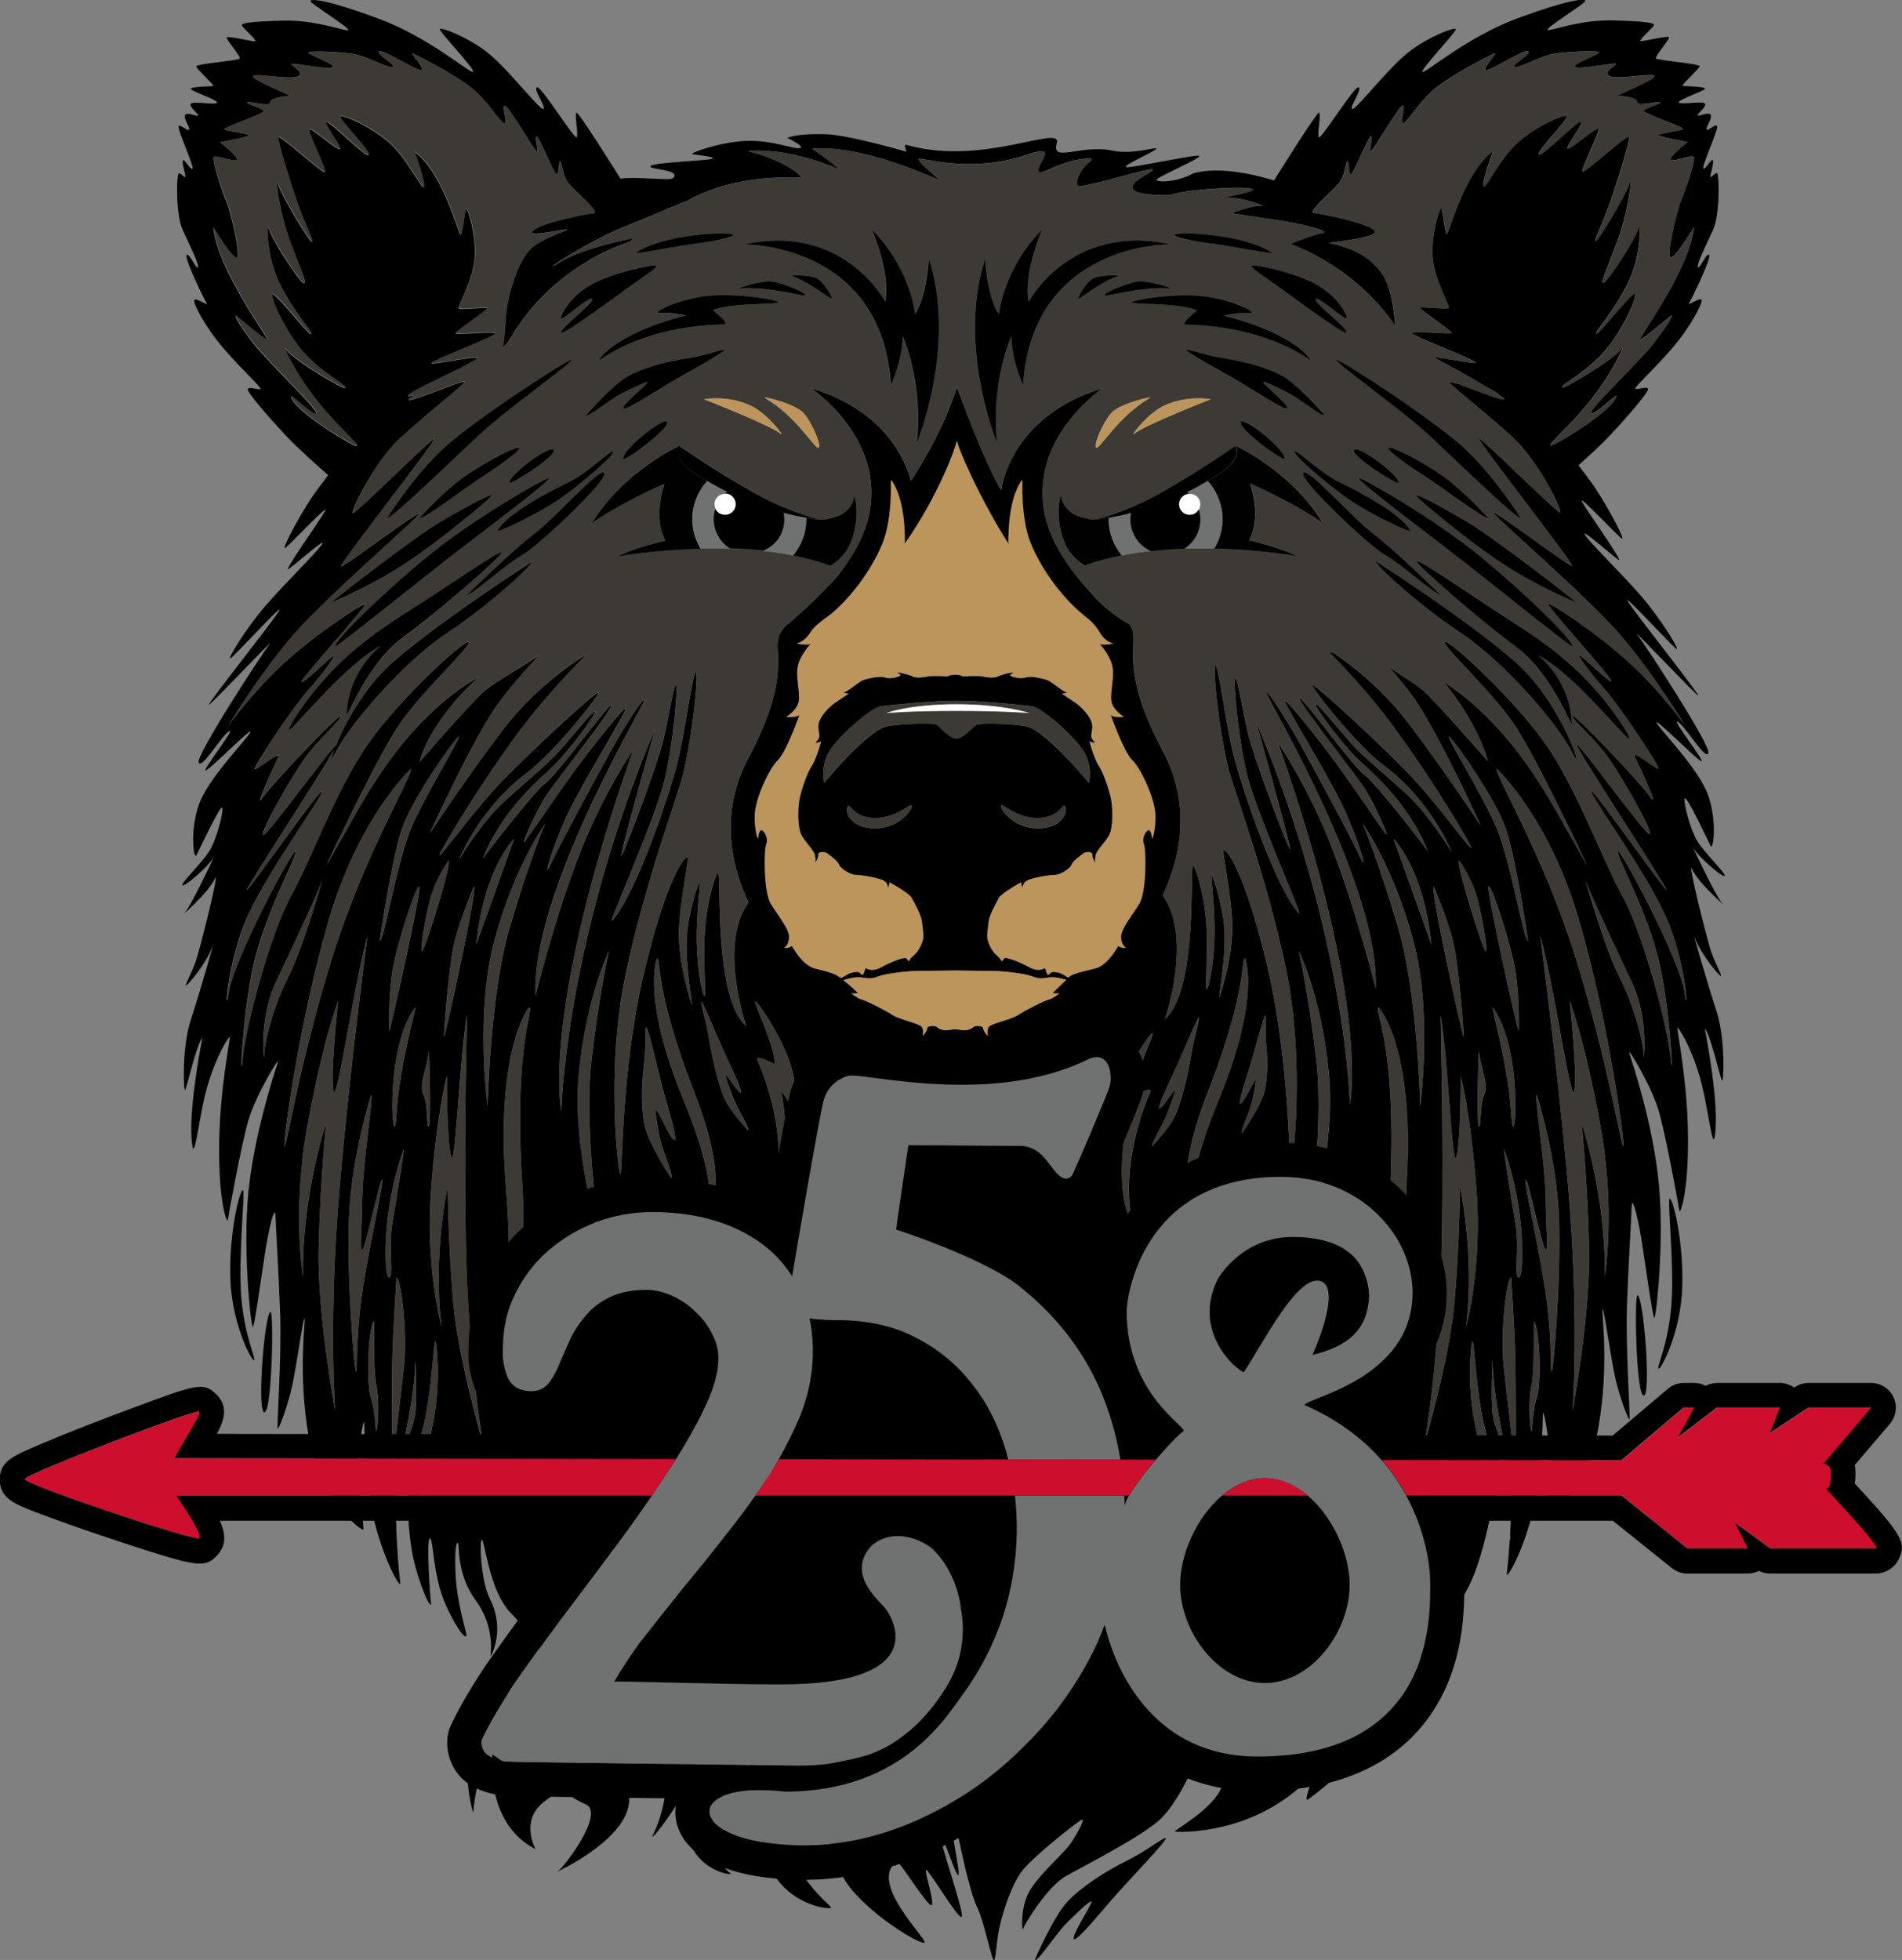 <?xml version="1.0" encoding="utf-8"?>
<!-- Generator: Adobe Illustrator 27.2.0, SVG Export Plug-In . SVG Version: 6.00 Build 0)  -->
<svg version="1.1" id="Layer_1" xmlns="http://www.w3.org/2000/svg" xmlns:xlink="http://www.w3.org/1999/xlink" x="0px" y="0px"
	 viewBox="0 0 177.75 183.15" style="enable-background:new 0 0 177.75 183.15;" xml:space="preserve">
<rect x="0" y="0" width="177.75" height="183.15" fill="#808080" stroke="none"/>
<style type="text/css">
	.st0{fill:#BC955C;}
	.st1{fill:#3D3935;}
	.st2{fill:#010101;}
	.st3{fill:#6F7271;}
	.st4{fill:#FFFFFF;}
	.st5{fill:#CE0E2D;}
</style>
<g>
	<g>
		<path d="M105.32,173.87c-1.95,0.96-4.23,2.41-5.56,3.83c-1.33,1.42-3.06,5.45-3.06,5.45c0.28,0.23,1.95-2.44,3.03-3.5
			c1.08-1.06,2.44-2.38,2.26-1.85s-1.95,3.23-1.61,3.4c0.34,0.17,2.84-2.94,4.05-4.29c1.2-1.35,4.85-5.15,4.51-5.15
			C108.59,171.75,107.26,172.91,105.32,173.87z"/>
		<path d="M158.45,87.76c0.48,1.35,2.18,3.41,2.36,3.44c0.18,0.03-0.41-0.95-0.84-2.11c-0.43-1.16-2.39-9.12-1.81-7.82
			c0.59,1.3,3.42,3.75,2.79,3.13c-0.53-0.53-2.41-4.51-2.76-5.25c0.42,0.85,2.86,2.93,2.99,2.7c0.14-0.24-2.07-2.31-2.66-3.42
			c-0.59-1.11-1.17-3.27-1.08-3.8c0.09-0.53,2.21,3.99,2.43,4.43c0.23,0.43,0.63-2.17-0.21-4.67c-0.84-2.5-4.51-6.16-4.83-6.83
			c-0.32-0.67,3.56,3.27,4.14,3.56c0.59,0.29-2.93-4.14-2.16-3.66c0.77,0.48,2.52,3.56,2.84,2.93c0.32-0.63-5.94-10.2-6.62-11.07
			c-0.68-0.87,5.22,5.39,5.67,5.68c0.45,0.29-6.12-7.99-6.57-8.8c-0.45-0.82,3.78,3.8,4.46,4.38c0.68,0.58-1.4-2.79-3.24-4.91
			c-1.85-2.12-4.73-4.91-5.22-5.68c-0.5-0.77,2.48,1.88,3.11,2.31c0.63,0.43-2.9-4.51-3.39-5.4s3.19,3.04,3.68,3.41
			c0.49,0.37-1.11-2.67-2.43-4.67c-0.25-0.39-0.81-1.15-1.58-2.16c0.99-0.89,2.19-1.99,2.97-2.83c1.56-1.66,3.62-4.04,3.53-4.31
			s-0.97,0.09-1.18,0s1.68-1.75,3.45-3.82c1.77-2.07,2.82-4.18,2.73-4.49s-1.39,0.63-1.18,0.31s2.06-4.09,1.89-4.49
			s-0.88,1.3-1.05,1.12c-0.17-0.18,0.71-1.98,1.4-3.46c0.69-1.48,0.57-5.12,0.41-5.3c-0.17-0.18-0.55,0.45-0.63,0.31
			c-0.08-0.13,0.34-1.26,0.22-1.53c-0.11-0.27-0.73,0.94-0.9,0.76c-0.17-0.18,1.35-3.5,1.3-3.91s-0.8,0.4-0.97,0.27
			s0.5-0.99,0.38-1.35s-1.01,0.09-1.22,0.04s0.88-0.85,0.67-1.12s-2.19,0.13-2.44-0.09c-0.25-0.22,2.4-1.08,2.44-1.3
			c0.04-0.22-1.93-0.22-2.1-0.27c-0.17-0.04,1.6-1.62,1.6-1.84c0-0.22-3.95-0.54-4.08-0.72c-0.13-0.18,1.3-1.8,1.22-1.98
			c-0.08-0.18-2.4,0.4-2.65,0.36c-0.25-0.04,1.05-1.17,1.22-1.44s-0.71-0.4-3.74-0.49c-3.03-0.09-5.55,0.9-6.14,0.9
			c-0.59,0,3.57-2.52,3.49-2.74c-0.08-0.22-1.68-0.09-6.39,1.66s-8.54,5.12-8.83,4.99s3.2-3.77,3.11-4s-2.86,0.81-4.75,2.43
			c-1.89,1.62-4.58,5.12-4.92,5.03c-0.34-0.09,0.97-1.84,0.59-2.02c-0.38-0.18-3.53,4.94-3.72,4.67c-0.19-0.27,0.27-2.34,0-2.29
			c-0.25,0.04-3.55,5.3-4.19,6.33c-1.23-0.39-4.94-1.42-7.55-0.67c-0.62,0.36-1.36,0.54-1.46,0.57c-0.84,0.21-1.82,0.25-1.97,0.05
			c-0.14-0.2,4.23-2.05,4.01-2.25c-0.22-0.2-6.37,1.16-6.84,1.05c-0.47-0.12,2.82-1.52,2.82-1.73c0-0.2-2.19,0.59-4.08,0.19
			c-2.99-0.63-5.78,1.19-5.23-0.7c0.53-1.82-6.86,2.16-13.94,0.19c0,0-0.5-0.27-0.09,0.61c-2.7-0.76-5.91-1.57-7.45-1.63
			c-2.9-0.11-3.7,0.34-3.7,0.34s1.74,0.83,1.16,0.95c-0.58,0.12-2.59-0.78-5.07-0.67s-5.33,1.18-4.96,1.24
			c0.37,0.06,2.54,0.28,1.74,0.45c-0.79,0.17-5.13,0.32-5.62,0.63c-0.49,0.31,2.2,0.34,2.2,0.87c0,0.53-0.81,0.37-1.86,0.34
			c-0.94-0.03-2.23-0.14-3.18,0c-0.84-1.35-3.85-6.12-4.09-6.16c-0.27-0.04,0.19,2.02,0,2.29s-3.34-4.85-3.72-4.67
			c-0.38,0.18,0.93,1.93,0.59,2.02c-0.34,0.09-3.03-3.41-4.92-5.03c-1.89-1.62-4.67-2.65-4.75-2.43s3.41,3.86,3.11,4
			S40.11,3.5,35.4,1.75s-6.31-1.89-6.39-1.66c-0.08,0.22,4.08,2.74,3.49,2.74c-0.59,0-3.11-0.99-6.14-0.9
			c-3.03,0.09-3.91,0.22-3.74,0.49s1.47,1.39,1.22,1.44c-0.25,0.04-2.57-0.54-2.65-0.36c-0.08,0.18,1.35,1.8,1.22,1.98
			c-0.13,0.18-4.08,0.49-4.08,0.72c0,0.22,1.77,1.8,1.6,1.84c-0.17,0.04-2.14,0.04-2.1,0.27c0.04,0.22,2.69,1.08,2.44,1.3
			c-0.25,0.22-2.23-0.18-2.44,0.09s0.88,1.08,0.67,1.12s-1.09-0.4-1.22-0.04c-0.13,0.36,0.55,1.21,0.38,1.35s-0.93-0.67-0.97-0.27
			s1.47,3.73,1.3,3.91c-0.17,0.18-0.79-1.03-0.9-0.76c-0.11,0.27,0.31,1.39,0.22,1.53c-0.08,0.13-0.46-0.49-0.63-0.31
			c-0.17,0.18-0.28,3.82,0.41,5.3c0.69,1.48,1.57,3.28,1.4,3.46c-0.17,0.18-0.88-1.53-1.05-1.12c-0.17,0.4,1.68,4.18,1.89,4.49
			s-1.09-0.63-1.18-0.31s0.97,2.43,2.73,4.49c1.77,2.07,3.66,3.73,3.45,3.82s-1.09-0.27-1.18,0s1.98,2.65,3.53,4.31
			c1.09,1.16,2.96,2.83,3.99,3.73c-0.75,0.99-1.3,1.73-1.55,2.11c-1.32,2-2.92,5.05-2.43,4.67c0.49-0.37,4.17-4.3,3.68-3.41
			s-4.02,5.83-3.39,5.4c0.63-0.43,3.6-3.08,3.11-2.31c-0.5,0.77-3.38,3.56-5.22,5.68c-1.85,2.12-3.92,5.48-3.24,4.91
			s4.91-5.2,4.46-4.38c-0.45,0.82-7.02,9.09-6.57,8.8s6.35-6.54,5.67-5.68s-6.93,10.44-6.62,11.07c0.32,0.63,2.07-2.45,2.84-2.93
			c0.77-0.48-2.75,3.95-2.16,3.66c0.59-0.29,4.46-4.23,4.14-3.56c-0.32,0.67-3.99,4.33-4.83,6.83c-0.84,2.5-0.44,5.1-0.21,4.67
			c0.23-0.43,2.34-4.96,2.43-4.43c0.09,0.53-0.5,2.69-1.08,3.8s-2.79,3.18-2.66,3.42c0.13,0.24,2.57-1.85,2.99-2.7
			c-0.35,0.73-2.23,4.72-2.76,5.25c-0.63,0.63,2.21-1.83,2.79-3.13c0.59-1.3-1.38,6.66-1.81,7.82c-0.43,1.16-1.01,2.14-0.84,2.11
			c0.18-0.03,1.87-2.08,2.36-3.44c0.48-1.35-1.11,4.17-1.95,6.71c-0.84,2.54-0.68,6.82-0.51,6.5s1.09-4.38,1.6-4.84
			c0,0-1.24,6.2-1.01,9.34c0.23,3.14,0.63-1.95,1.49-4.87s1.98-4.6,2.08-4.57s-0.94,4.76-0.99,10.15c-0.05,5.39,0.76,7.36,0.81,6.96
			c0.05-0.41,1.27-7.14,1.95-9.42c0.68-2.27,3.04-6.22,2.71-5.25c-0.33,0.97-2.2,6.66-2.74,12.1c-0.53,5.44,0.23,12.42,0.41,12.56
			c0.18,0.14,1.01-6.41,1.37-8.23c0.35-1.81,0.73-3.17,0.76-2.08c0.03,1.08,0.28,4.84,0.43,9.01c0.15,4.17-0.33,10.69-0.23,10.8
			s1.01-2.27,1.42-4.3c0.41-2.03,0.94-5.93,1.09-6.01s-0.68,5.12,0.41,11.15c1.09,6.04,5.02,8.8,5.09,8.58
			c0.08-0.22-0.48-3.63-0.53-5.44c-0.05-1.81,0.58-5.3,0.61-4.44c0.03,0.87,0.15,6.5,1.19,10.04s2.28,5.47,2.18,4.82
			c-0.1-0.65-0.61-6.01-0.3-8.42c0.3-2.41,0.94-3.65,0.91-3.14s-0.08,6.68,0.71,9.72s1.65,4.41,1.55,3.71
			c-0.1-0.7-0.46-6.04-0.1-6.01c0.35,0.03,0.25,3.5,1.47,6.19c1.22,2.69,2.03,3.37,1.93,2.77c-0.1-0.6-0.86-3-0.99-5.39
			c-0.13-2.38,0.03-3.19,0.2-3.17c0.18,0.03-0.19,2.87,1.65,5.36c2.02,2.74,1.29,5.4,1.42,5.23c0.13-0.16,1.33-2.5-0.05-5.29
			c-0.97-1.96-0.99-5.76-0.76-5.58s0.63,3.87,2.03,6.01c0.47,0.73,0.5,0.63,1.19,1.41c1.28,1.46-0.58,4.37-0.14,4.21
			c2.41-0.86,2.29-3.11,2.29-3.11c0.95,0.72-1.28,4.95-4.44,7.02c-3.86,2.53-1.77,10.25-1.75,9.95
			c0.88-11.84,14.14-13.53,16.57-10.42c2.43,3.11,1.77,9.47,0.24,12.47c-0.79,1.55,5.26-6.09,3.94-8.5
			c-1.32-2.41-2.33-4.44-2.18-4.6c0.15-0.16,1.7,2.14,2.81,3.9c1.11,1.76-1.93,7.38-1.27,9.6c0.86,2.87,3.81,3.44,3.98,3.28
			c0,0-2.21-1.69-2.02-3.58c0.19-1.83,3.38-8.35,3.61-8.38c0.23-0.03,0.16,7.37,1.93,11.16s5.63,4.14,5.83,3.98
			c0.2-0.16-6.09-4.6-2.58-9.16c0.24-0.31,1.7,3.19,1.82,3.09s-0.15-2.87,0-2.98s0.36,4.6,2.72,7.39c2.36,2.78,6.5,5.17,6.78,4.9
			c0.28-0.27-5.35-5.71-2.58-7.55c0.2-0.13,2.91,4.28,3.23,4.06s-0.71-3.16-0.51-3.29s3,4.64,3.32,4.39s-2.13-7.17-1.89-7.34
			c0.24-0.17,1.34,3.58,1.58,3.42c0.24-0.17-1.07-5.86-0.71-5.9c0.31-0.04,1.28,5.34,1.71,6.6c0.2,0.82,0.47,1.72,0.79,2.38
			c0.55,1.14,1.26,4.44,1.47,4.83c0.22,0.38,0.27-1.2,0.47-2.43c0.19-1.23,1.1-4.45,2.27-5.91c1.18-1.46,4.99-4.42,5.48-4.71
			s-0.38,1.32-1.01,2.23c-0.63,0.91-3.32,3.22-4,4.77c-0.69,1.55-0.52,3.54-0.41,3.16c0.11-0.38,2.22-3.92,4-4.92
			c1.78-1,6.71-3.51,8.6-5.12c1.89-1.61,3.43-5.45,3.59-5.68c0.16-0.23,2.9,0.91,2.37,2.44c-0.7,2.04-4.57,4.15-4.38,4.2
			c0.19,0.06,7.51,0.45,12.79-5.23c0.54-0.58-0.99,2.71-0.31,2.21c1.63-1.19,6.58-5.23,8.54-9.5c2.07-4.5-0.6-14.34-0.43-14.15
			c3.17,3.64,2.08,11.69,2.41,11.75c0.31,0.06,2.96-8.68,1.33-15.49c1.41,1.64,2.39,4.23,2.67,8.33c2.4-3.79,3.43-13.19,3.41-13.59
			c-0.03-0.51,0.61,0.73,0.91,3.14c0.15,1.21,0.1,3.17,0,4.89c0.04,0.15,0.02,0.3-0.03,0.43c-0.1,1.52-0.23,2.79-0.27,3.09
			c-0.1,0.65,1.14-1.27,2.18-4.82c1.04-3.55,1.17-9.17,1.19-10.04c0.03-0.87,0.66,2.63,0.61,4.44c-0.05,1.81-0.61,5.22-0.53,5.44
			c0.08,0.22,4-2.54,5.09-8.58c1.09-6.04,0.25-11.23,0.41-11.15c0.15,0.08,0.68,3.98,1.09,6.01c0.41,2.03,1.32,4.41,1.42,4.3
			c0.1-0.11-0.38-6.63-0.23-10.8c0.15-4.17,0.41-7.93,0.43-9.01c0.03-1.08,0.41,0.27,0.76,2.08c0.35,1.81,1.19,8.36,1.37,8.23
			c0.18-0.14,0.94-7.12,0.41-12.56c-0.53-5.44-2.41-11.12-2.74-12.1c-0.33-0.97,2.03,2.98,2.71,5.25c0.68,2.27,1.9,9.01,1.95,9.42
			c0.05,0.41,0.86-1.57,0.81-6.96c-0.05-5.39-1.09-10.12-0.99-10.15c0.1-0.03,1.22,1.65,2.08,4.57c0.86,2.92,1.27,8.01,1.49,4.87
			c0.23-3.14-1.01-9.34-1.01-9.34c0.51,0.46,1.42,4.52,1.6,4.84c0.18,0.32,0.33-3.95-0.51-6.5
			C159.57,91.93,157.97,86.41,158.45,87.76z M24.69,98.68c0.05,0.97-0.61-3.27,1.07-6.85c1.69-3.58,3.99-8.43,4.34-9.56
			c0.1-0.31-1.69,6.13-3.17,9.05C25.45,94.23,24.64,97.71,24.69,98.68z M26.59,107.11c-0.2,0,1.33-11.6,4.15-21.18
			c2.81-9.58,7.65-14.07,7.65-14.07c0.39,0.2-4.23,7.75-7.25,17.33C28.12,98.76,26.79,107.11,26.59,107.11z M39.44,88.89
			c-0.25-0.01,0.42-3.98,0.99-5.59c0.56-1.6,1.49-2.87,1.49-2.87C42.29,80.52,39.69,88.9,39.44,88.89z M42.36,88.53
			c0.44-2.2,1.93-5.69,1.93-5.69c0.39,0.08-2.67,13.98-2.78,14.02C41.41,96.9,41.92,90.73,42.36,88.53z M40.07,105.27
			c-0.24,0.11-0.04-2.02-0.5-2.97s0.35-2.44,0.5-4.06C40.11,97.9,40.31,105.16,40.07,105.27z M42.84,68.85
			c0.54-0.44-2.86,5.04-4.3,8.25c-1.43,3.21-2.62,10.81-3.06,10.83c0,0,1.09-7.52,2.05-10.39C38.49,74.68,42.3,69.3,42.84,68.85z
			 M31.32,131.8c0,0-1.68-8.94-1.54-15.15c0.14-6.21,0.7-11.73,0.7-11.73s-2.3,6.91-2.16,14.38c0,0-1.05-6.14,0.42-14.17
			c1.47-8.03,2.86-11.59,2.86-11.59s-0.74,6.84-0.44,8.38c0.3,1.54,1.84-9.57,3.16-14.38c0.09-0.34-1.54,11.38-2.58,23.39
			C30.69,122.93,31.32,131.8,31.32,131.8z M35.17,133.74c-0.1,0.05-0.1-2.04-0.51-3.12c-0.41-1.07-0.31-6.24,0.26-7.16
			c0.14-0.22-0.1,4.4,0.26,6.03C35.52,131.13,35.27,133.69,35.17,133.74z M33.72,121.74c-0.49,4.04-0.29,6.32-0.44,6.43
			c-0.16,0.1-0.88-8.6-0.67-14.3c0.21-5.7,2.07-11.56,2.07-11.56c0.26,0-0.78,6.32-0.83,9.74c-0.05,3.42-0.26,4.72,0,4.77
			c0.26,0.05,1.66-6.74,1.87-6.58C35.92,110.39,34.21,117.7,33.72,121.74z M36.36,119.38c-0.48,0.09-0.74-6.27,1.37-11.98
			c0.1-0.27-0.66,4.54-1.06,6.88C36.26,116.61,36.84,119.28,36.36,119.38z M38.77,94.17c0.31-0.43-1.45,5.26-1.71,9.92
			C36.8,108.76,35.73,98.39,38.77,94.17z M36.66,137.27c-0.07,0.72-0.04-8.23,0-10.27c0.04-2.04,0.39-7.62,0.39-7.62
			c0.36-0.1,1.1,4.91,0.68,8.54S36.73,136.55,36.66,137.27z M38.81,132.11c-0.16,1.07-0.96,3.12-1.07,2.91
			c-0.12-0.2,0.98-4.04,1.07-7.87C38.82,126.7,38.97,131.03,38.81,132.11z M36.37,96.34c0,0-0.1-3.06,0.3-5.58
			c0.4-2.52,2.32-8.34,2.52-7.9C39.38,83.31,36.47,96.34,36.37,96.34z M40.36,133.51c-0.85,3.63-0.72,7.76-0.76,7.76
			c0,0-0.8-5.2-0.12-7.65c0.88-3.18,1.04-8.69,1.24-8.24C40.81,125.6,41.27,129.61,40.36,133.51z M42.33,121.42
			c-0.46-5.58-0.49-10.58-0.49-10.58s-1.41,6.41-0.58,13.09c0,0-1.52-5.41-0.97-12.74c0.55-7.33,1.47-10.66,1.47-10.66
			s-0.01,6.2,0.4,7.55c0.41,1.35,0.74-8.74,1.47-13.19c0.05-0.32-0.3,10.34-0.1,21.2c0.2,10.86,1.6,18.74,1.6,18.74
			S42.79,127.01,42.33,121.42z M44.51,88.26c0.7-7.1,3.54-9.88,3.54-9.88L44.51,88.26z M46.24,87.75
			c1.89-6.88,4.68-10.74,4.68-10.74s-1.51,3.59-3.32,9.78c-1.81,6.19-2.03,16.6-2.03,16.6S44.36,94.64,46.24,87.75z M48.8,110.57
			c0.79,12.68-2.46,13.89-2.97,14.06c-0.06,0.04-0.09,0.03-0.06,0.02c0.01,0,0.03-0.01,0.06-0.02c0.4-0.22,2.4-2.05,1.47-13.42
			c-1.08-13.18,2.13-17.07,2.13-17.07C50.02,94.19,47.97,97.29,48.8,110.57z M55.28,99.05c-0.75,6.4,0.78,16.7,0.78,16.7
			s-2.66-8.42-1.95-15.53c0.71-7.1,2.81-11.37,2.81-11.37S56.02,92.65,55.28,99.05z M63.06,106.53c-0.28,0.16-1.37-2.36-1.66-2.74
			c-0.29-0.38,0.01,1.21,0.25,2.47c0.24,1.26,1.36,3.71,1.06,3.8c0,0-2.05-3.12-2.43-4.73s-0.34-3.92-0.11-5.75
			c0.23-1.83,0.04-3.32,0.2-3.56c0.16-0.24,1.15,4.13,1.54,5.62C62.31,103.13,63.34,106.37,63.06,106.53z M65.94,113.02
			c-0.04,0.04-0.06,0.04-0.03,0.03C65.91,113.04,65.93,113.03,65.94,113.02c0.24-0.25,1.31-2.05-2.09-10.3
			c-3.92-9.51-2.46-13.15-2.46-13.15c0.45-0.1-0.33,2.68,3.43,12.32C68.43,111.17,66.25,112.79,65.94,113.02z M67.67,102.57
			c-0.56-1.31-1.07-3.53-1.39-5.42c-0.32-1.89-0.76-3.19-0.74-3.51c0.02-0.33,1.5,3.26,2.03,4.44c0.53,1.19,1.77,3.66,1.68,3.98
			c-0.09,0.32-1.19-1.43-1.41-1.62c-0.22-0.19,0.29,1.14,0.7,2.2c0.41,1.06,1.5,2.72,1.38,2.98
			C69.91,105.63,68.23,103.88,67.67,102.57z M74.22,104.05c-0.25-0.83-1.21-2.13-1.21-2.13c1.23,7.15-0.54,9.38-0.48,9.09
			c0.93-5.03-0.91-10.03-1.74-11.94c-0.27-0.63,1.62,0.39,1.62,0.39c0.04-1.68-2.03-5.8-1.83-5.88c0.21-0.08,2.79,3.71,3.48,6.53
			C74.75,102.93,74.47,104.88,74.22,104.05z M76.18,90.49c-1.18-0.28-2.16-2.14-2.16-2.14c-0.07,0.23-0.71,0.23-0.71,0.23
			s0.44-0.23,0.47-1c0.03-0.77-1.08-2.08-1.72-3.16c-0.64-1.08-0.64-4.95-0.41-5.56c0.24-0.61-0.3-1.44-0.54-1.27
			c-0.24,0.17-0.24,0.8-0.24,0.8s-0.34-0.68-0.3-2.22c0.03-1.54,1.35-4.36,2.16-5.14c0.81-0.79,2.03-4.25,2.03-4.25
			c-0.27,0.31-1.25,0.2-1.25,0.2s1.05-0.6,1.18-1.48c0.14-0.88-0.34-2.31-0.07-3.36c0.27-1.05,1.22-2.03,1.22-2.03
			c-0.34,0.28-1.37,0-1.37,0s0.67,0,1.37-1.12c0.26-0.43,0.94-0.97,1.72-1.51c2.2-1.76,4.18-4.69,5.02-6.9
			c0.87-2.3,0.71-5.74,0.71-5.74c1.44,1.88,1.28,5.99,1.28,5.99l0,0c3.17-4.53,4.84-9.11,4.87-9.67c0.02,0.53,2.14,5.48,4.86,9.71
			l-0.02-0.04c0,0-0.16-4.1,1.28-5.99c0,0-0.16,3.45,0.71,5.74c0.83,2.21,2.82,5.14,5.02,6.9l-0.03-0.01
			c0.6,0.45,1.13,0.95,1.46,1.52c0.66,1.15,1.37,1.12,1.37,1.12s-1.04,0.28-1.37,0c0,0,0.95,0.97,1.22,2.03
			c0.27,1.05-0.2,2.48-0.07,3.36c0.14,0.88,1.18,1.48,1.18,1.48s-0.98,0.11-1.25-0.2c0,0,1.22,3.46,2.03,4.25
			c0.81,0.79,2.13,3.61,2.16,5.14c0.03,1.54-0.3,2.22-0.3,2.22s0-0.63-0.24-0.8c-0.24-0.17-0.78,0.67-0.54,1.27
			c0.24,0.61,0.24,4.48-0.41,5.56c-0.64,1.08-1.76,2.39-1.72,3.16c0.03,0.77,0.47,1,0.47,1s-0.64,0-0.71-0.23
			c0,0-0.98,1.85-2.16,2.14c-1.18,0.28-2.13,0.52-2.43,0.77c-0.03,0.02-0.06,0.06-0.09,0.08c-0.31-0.17-0.58-0.39-0.96-0.47
			c-0.49-0.1-0.59-0.08-0.84,0.17c-0.25,0.25-0.23-0.67-0.45-0.56c-0.21,0.12-0.66,0.31-1.42-0.12c-0.76-0.42-2.15-1-2.32-0.81
			c-0.18,0.19-0.21,0.37-0.31,0.13c-0.1-0.23-0.43-0.42-0.66-0.71c-0.23-0.29-0.47-0.77-0.57-1.17c-0.1-0.4,0.04-1.13,0.1-1.71
			c0.06-0.58,0.68-1.69,0.94-2.17c0.25-0.48,2.09-1.48,2.09-1.48c-0.04,0.21,0.14,0.56,0.14,0.56s-0.04-0.33,0.27-0.63
			c0.31-0.31,2.3-0.63,2.75-0.62c0.45,0.02,1.44-0.6,1.56-0.96s0.9-0.88,1.11-1.06c0.21-0.17,0.84-0.17,0.8,0.12
			c-0.04,0.29,0.29,0.77,0.29,0.77s-0.04-0.37,0.06-0.77c0.1-0.4,1-1.27,1.29-1.9s0.31-2.25,0.16-3.17s-0.78-2.69-1.17-3.23
			c-0.39-0.54-0.94-2.42-0.86-2.29c0.08,0.13,0.55,0.17,0.55,0.17s-0.25-0.23-0.37-0.52c-0.12-0.29,0.21-0.85,0-1.46
			c-0.21-0.62-0.92-1.36-1.42-1.73c-0.51-0.37-1.35-0.9-1.35-0.9c0.2,0.02,0.51-0.12,0.51-0.12c-0.29,0.02-1.33-0.86-1.7-1.08
			c-0.38-0.21-1.75-0.5-2.22-0.32c-0.47,0.18-1.29-0.06-1.41-0.18c-0.12-0.12,0.43-0.27,0.25-0.29c-0.18-0.02-1.09,0.19-1.41,0.37
			c-0.31,0.17-1.03,0.1-1.44,0s-1.92,0-1.92,0c0.21-0.1-0.63-0.17-0.63-0.17s-0.84,0.07-0.63,0.17c0,0-1.51-0.1-1.92,0
			s-1.13,0.17-1.44,0c-0.31-0.17-1.23-0.38-1.41-0.37c-0.18,0.02,0.37,0.17,0.25,0.29c-0.12,0.12-0.94,0.36-1.41,0.18
			c-0.47-0.18-1.84,0.11-2.22,0.32c-0.38,0.21-1.41,1.1-1.7,1.08c0,0,0.31,0.13,0.51,0.12c0,0-0.84,0.54-1.35,0.9
			c-0.51,0.37-1.21,1.11-1.42,1.73s0.12,1.17,0,1.46c-0.12,0.29-0.37,0.52-0.37,0.52s0.47-0.04,0.55-0.17
			c0.08-0.13-0.47,1.75-0.86,2.29c-0.39,0.54-1.01,2.31-1.17,3.23s-0.14,2.54,0.16,3.17s1.19,1.5,1.29,1.9
			c0.1,0.4,0.06,0.77,0.06,0.77s0.33-0.48,0.29-0.77c-0.04-0.29,0.59-0.29,0.8-0.12c0.21,0.17,1,0.69,1.11,1.06
			c0.12,0.37,1.11,0.98,1.56,0.96c0.45-0.02,2.44,0.31,2.75,0.62c0.31,0.31,0.27,0.63,0.27,0.63s0.18-0.35,0.14-0.56
			c0,0,1.83,1,2.09,1.48c0.25,0.48,0.88,1.6,0.94,2.17c0.06,0.58,0.2,1.31,0.1,1.71c-0.1,0.4-0.33,0.88-0.57,1.17
			s-0.57,0.48-0.66,0.71c-0.1,0.23-0.14,0.06-0.31-0.13c-0.18-0.19-1.56,0.38-2.32,0.81c-0.76,0.42-1.21,0.23-1.42,0.12
			c-0.21-0.12-0.2,0.81-0.45,0.56c-0.25-0.25-0.35-0.27-0.84-0.17c-0.43,0.08-0.71,0.34-1.07,0.52c-0.06-0.05-0.13-0.1-0.17-0.14
			C78.13,91,77.36,90.77,76.18,90.49z M109.75,101.9c-0.22,0.19-1.33,1.96-1.42,1.63s1.15-2.81,1.69-4.01s2.03-4.81,2.05-4.48
			c0.02,0.33-0.42,1.64-0.75,3.54c-0.32,1.9-0.85,4.14-1.4,5.46c-0.56,1.32-2.25,3.08-2.25,3.08c-0.12-0.26,0.98-1.94,1.39-3.01
			C109.46,103.05,109.98,101.71,109.75,101.9z M118.34,97.67c0.15,1.42,0.13,3.21-0.21,4.47c-0.34,1.26-2.04,3.73-2.04,3.73
			c-0.23-0.06,0.71-1.98,0.93-2.97c0.22-0.99,0.49-2.23,0.26-1.93c-0.24,0.3-1.16,2.29-1.38,2.16c-0.22-0.12,0.67-2.66,1.02-3.83
			c0.35-1.17,1.22-4.59,1.35-4.4S118.2,96.25,118.34,97.67z M123.01,99.05c-0.75-6.4-1.63-10.19-1.63-10.19s2.11,4.27,2.81,11.37
			s-1.95,15.53-1.95,15.53S123.76,105.45,123.01,99.05z M132.04,87.75c1.89,6.88,0.68,15.64,0.68,15.64s-0.22-10.41-2.03-16.6
			c-1.81-6.19-3.32-9.78-3.32-9.78S130.16,80.87,132.04,87.75z M130.23,78.38c0,0,2.84,2.78,3.54,9.88L130.23,78.38z M128.86,94.14
			c0,0,3.29,3.68,2.63,15.8c-0.58,10.46,1.45,12.2,1.86,12.42c0.02,0.01,0.04,0.01,0.06,0.02c0.03,0.01,0.01,0.02-0.06-0.02
			c-0.51-0.17-3.76-1.39-3.37-13.06C130.39,97.09,128.28,94.17,128.86,94.14z M107.5,102.04c-0.83,1.91-2.66,6.9-1.74,11.94
			c0.05,0.29-1.71-1.93-0.48-9.09c0,0-0.96,1.3-1.21,2.13s-0.53-1.12,0.16-3.94s3.27-6.62,3.48-6.53c0.21,0.08-1.86,4.2-1.83,5.88
			C105.88,102.43,107.78,101.41,107.5,102.04z M113.91,102.72c-3.4,8.25-2.33,10.05-2.09,10.3c0.01,0.01,0.03,0.02,0.03,0.03
			c0.02,0.02,0,0.01-0.03-0.03c-0.32-0.23-2.49-1.85,1.12-11.13c3.76-9.64,2.98-12.43,3.43-12.32
			C116.37,89.57,117.83,93.21,113.91,102.72z M83.01,67.84c-1.89,0.3-5.99,5.32-5.99,5.32s-0.35-1.23,0.32-2.66
			c0.68-1.42,4.06-4.39,5-4.51c0.93-0.12,4.83-0.51,7.05-0.51s6.12,0.39,7.05,0.51c0.93,0.12,4.32,3.09,5,4.51
			c0.68,1.42,0.32,2.66,0.32,2.66s-4.1-5.02-5.99-5.32c-1.89-0.3-4.11-0.22-4.41-0.17C91.05,67.7,90.12,69,89.4,69
			c-0.01,0-0.01,0-0.02-0.01C89.37,69,89.37,69,89.36,69c-0.72,0-1.65-1.3-1.95-1.34C87.12,67.62,84.9,67.54,83.01,67.84z
			 M85.21,75.3c0.09,0.32-1.15,2.11-3.44,2.11c-2.29,0-2.91-1.58-2.51-2.11c0.15-0.2,0.53,1.14,2.55,1.14S85.12,74.97,85.21,75.3z
			 M96.99,77.41c-2.29,0-3.52-1.79-3.44-2.11s1.37,1.14,3.39,1.14s2.4-1.34,2.55-1.14C99.9,75.83,99.28,77.41,96.99,77.41z
			 M86.21,96.81c0,0,0.14-0.54-0.07-0.85s-2.16-0.71-2.74-1.11s-2.43-1.34-2.88-1.45c-0.44-0.11-1.11-0.68-0.98-0.6
			c0.14,0.09,0.64,0,0.64,0c-0.53-0.53-1.03-0.92-1.38-1.21c0.58-0.18,1.17-0.33,1.74-0.24c0.62,0.1,0.94,0.13,1.56-0.12
			s2.71-0.5,3.75-0.5s3.41-0.04,3.41-0.04s2.38,0.04,3.41,0.04s3.12,0.25,3.75,0.5s0.94,0.21,1.56,0.12
			c0.54-0.08,1.09,0.05,1.64,0.21c-0.3,0.29-0.72,0.69-1.28,1.24c0,0,0.51,0.09,0.64,0c0.14-0.09-0.53,0.48-0.98,0.6
			c-0.44,0.11-2.3,1.05-2.88,1.45c-0.57,0.4-2.53,0.8-2.74,1.11c-0.2,0.31-0.07,0.85-0.07,0.85s-0.44-0.46-0.44-0.71
			c0-0.26-0.74-0.31-0.95-0.11c-0.2,0.2-0.71,0.34-1.11,0.26c-0.41-0.09-0.72-0.09-1.13,0c-0.41,0.09-0.91-0.06-1.11-0.26
			c-0.2-0.2-0.95-0.14-0.95,0.11C86.65,96.35,86.21,96.81,86.21,96.81z M136.44,110.85c0,0-0.02,4.99-0.49,10.58
			c-0.46,5.58-2.81,13.43-2.81,13.43s1.4-7.89,1.6-18.74c0.2-10.86-0.15-21.52-0.1-21.2c0.73,4.44,1.06,14.53,1.47,13.19
			c0.41-1.35,0.4-7.55,0.4-7.55s0.91,3.32,1.47,10.66s-0.97,12.74-0.97,12.74C137.85,117.26,136.44,110.85,136.44,110.85z
			 M138.85,88.89c-0.25,0.01-2.85-8.37-2.48-8.45c0,0,0.93,1.27,1.49,2.87C138.42,84.91,139.1,88.88,138.85,88.89z M138.71,102.3
			c-0.45,0.95-0.26,3.08-0.5,2.97c-0.24-0.11-0.03-7.38,0-7.03C138.37,99.86,139.17,101.36,138.71,102.3z M136.77,96.86
			c-0.11-0.04-3.17-13.94-2.78-14.02c0,0,1.5,3.49,1.93,5.69S136.88,96.9,136.77,96.86z M138.69,141.27c-0.05,0,0.08-4.13-0.76-7.76
			c-0.91-3.91-0.45-7.92-0.35-8.14c0.2-0.44,0.35,5.06,1.24,8.24C139.49,136.07,138.69,141.27,138.69,141.27z M135.45,68.85
			c0.54,0.44,4.35,5.83,5.31,8.69s2.05,10.39,2.05,10.39c-0.44-0.02-1.63-7.62-3.06-10.83C138.31,73.89,134.91,68.41,135.45,68.85z
			 M139.11,82.86c0.2-0.44,2.12,5.38,2.52,7.9c0.4,2.52,0.3,5.58,0.3,5.58C141.82,96.34,138.91,83.31,139.11,82.86z M141.23,104.09
			c-0.26-4.66-2.02-10.35-1.71-9.92C142.56,98.39,141.49,108.76,141.23,104.09z M140.55,135.02c-0.12,0.2-0.91-1.84-1.07-2.91
			s-0.01-5.41,0-4.96C139.57,130.98,140.67,134.82,140.55,135.02z M141.62,137.27c-0.07-0.72-0.65-5.72-1.07-9.35
			s0.32-8.64,0.68-8.54c0,0,0.36,5.57,0.39,7.62C141.66,129.04,141.69,137.98,141.62,137.27z M141.93,119.38
			c-0.48-0.09,0.09-2.76-0.31-5.1c-0.4-2.34-1.16-7.16-1.06-6.88C142.67,113.11,142.41,119.47,141.93,119.38z M143.63,130.62
			c-0.41,1.07-0.41,3.17-0.51,3.12c-0.1-0.05-0.36-2.61,0-4.24c0.36-1.64,0.12-6.25,0.26-6.03
			C143.94,124.39,144.04,129.55,143.63,130.62z M145.01,128.17c-0.16-0.1,0.05-2.38-0.44-6.43c-0.49-4.04-2.2-11.35-1.99-11.51
			c0.21-0.16,1.61,6.63,1.87,6.58c0.26-0.05,0.05-1.35,0-4.77s-1.09-9.74-0.83-9.74c0,0,1.87,5.86,2.07,11.56
			C145.89,119.56,145.17,128.27,145.01,128.17z M149.97,119.3c0.14-7.47-2.16-14.38-2.16-14.38s0.56,5.52,0.7,11.73
			c0.14,6.21-1.54,15.15-1.54,15.15s0.63-8.87-0.42-20.88c-1.05-12.01-2.68-23.73-2.58-23.39c1.33,4.82,2.86,15.92,3.16,14.38
			c0.3-1.54-0.44-8.38-0.44-8.38s1.4,3.56,2.86,11.59C151.02,113.15,149.97,119.3,149.97,119.3z M151.7,107.11
			c-0.2,0-1.53-8.34-4.55-17.92s-7.65-17.13-7.25-17.33c0,0,4.84,4.49,7.65,14.07C150.36,95.5,151.9,107.11,151.7,107.11z
			 M153.6,98.68c0.05-0.97-0.77-4.45-2.25-7.36c-1.48-2.91-3.27-9.36-3.17-9.05c0.36,1.12,2.66,5.98,4.34,9.56
			C154.21,95.41,153.55,99.65,153.6,98.68z M157.42,92.67c-0.4-2.89-5.92-13.33-6.22-13.13c-0.3,0.2,2.79,5.62,3.88,10.45
			s1.34,11.94,1.04,8.83s-2.59-11.62-4.5-15.1c-1.91-3.48-4.21-9.9-7.14-14.14c-2.93-4.23-9.16-9.94-9.46-9.6
			c-0.29,0.35,4.32,4.53,6.45,7.66s6.83,13.18,6.83,13.18s0,0-1.64-2.86c-1.5-2.62-5.15-10.01-11.74-14.24
			c1.97,2.39,3.55,5.24,4.14,7.43c0,0-4.97-5.72-6.1-6.66c-1.04-0.86-2.11-1.4-3.2-2.21c1.08,1.24,2.04,2.41,2.68,3.4
			c2.38,3.62,5.94,11.47,5.94,11.47s-3.11-4.74-6.66-9.45c-2.61-3.47-5.71-5.76-7.17-6.74c-0.11,0-0.21-0.01-0.32-0.01
			c1.07,1.08,3.6,3.73,5.75,6.62c3.92,5.27,7.56,11.46,7.51,11.63c-0.08,0.29-3.2-4.22-6.17-7.24c-2.97-3.02-8.55-8.16-8.67-7.92
			c-0.11,0.24,4.18,5.63,6.6,7.43c4.56,3.39,6.39,8.12,6.39,8.12s-2.08-3.49-4.35-5.54c-2.28-2.05-3.79-3.25-4.97-4.54
			c-1.17-1.28-3.18-3.85-3.36-3.7c-0.19,0.15,2.72,4.1,4.35,5.52c1.62,1.42,4.52,4.22,6.13,8.19c0,0-4.7-6.19-5.91-7.1
			c-1.22-0.9-5.87-7.43-6.07-7.16c-0.2,0.27,5.04,6.87,6.02,8.34s2.57,5.06,1.98,4.27c-0.59-0.79-3.25-4.71-4.57-6.52
			c-1.32-1.81-4.89-6.34-4.79-5.78c0.11,0.57,3.99,6.79,5.43,9.85c1.44,3.06,2.38,6.4,1.59,4.69c-0.78-1.71-4.4-8.41-5.67-10.69
			c-1.27-2.27-3.15-5.21-3.08-4.65c0.06,0.56,10.6,18.02,10.19,27.58c0,0-1.9-7.63-4.2-13.43c-2.27-5.7-4.95-9.58-4.9-9.44
			c8.7,24.78,6.69,33.73,6.69,33.73s-0.33-15.74-8.75-35.75c-0.08-0.2,3.54,12.57,3.12,11.84c-0.43-0.73-3.4-8.64-3.91-10.82
			c-0.52-2.19-0.92-5-1.16-5.11c-0.24-0.11,0.21,5.21,1.04,8.8c0.82,3.58,5.44,13.8,4.9,13.19c-2.25-2.56-5.19-11.39-6-14.38
			c-0.81-2.98-1.5-8.81-1.8-8.8c-0.3,0.01,0.3,5.9,1.2,9.58c0.44,1.8,3.61,10.26,5.38,18.73c1.85,8.82,0.63,18.84,0.45,18.58
			c-0.17-0.24-0.09-9.79-2.14-18.58c-2.06-8.86-3.93-11.4-4.15-11c-0.09,0.17,0.75,4.22,0.83,6.74c0.11,3.3-1.22,7.05-1.22,7.05
			c0.07-1.11,0.74-4.53,0.42-7.12c-0.26-2.09-1.06-4.46-1.14-4.42c-0.08,0.05,0.34,3.16,0.28,5.7c-0.07,2.95-0.63,5.36-0.76,4.91
			c-0.12-0.4,0.19-3.72-0.03-6.33c-0.25-2.91-1.04-5.1-1.21-5.14c-0.33-0.08,0.48,11.67-2.63,14.35c0,0,2.63-7.58-0.19-11.53
			c-0.12-0.17,3.75-6.47,0-13.5c-4.41-8.27-1.97-10.2-3.09-11.85c-1.28-0.71-2.46-1.62-3.51-2.8c-3.82-4.15-4.79-7.2-4.63-10.07
			c0.31-5.67,5.63-9.21,5.63-9.21c-8.78,2.64-9.51,9.52-9.51,9.52c-1.49-2.32-4.1-9.51-4.13-9.58c0,0,0,0,0-0.01c0,0,0,0,0,0
			c0,0,0,0,0,0c0,0,0,0,0,0.01c-0.01,0.03-0.47,1.3-1.12,2.94h-0.02c-0.79,1.8-1.87,3.77-3.17,5.8c-0.5-1.91-2.42-6.6-9.34-8.68
			c0,0,5.31,3.54,5.63,9.21c0.14,2.47-0.57,5.08-3.21,8.42c-1.59,1.72-3.23,3.3-4.85,4.65c-0.08,0.09-0.14,0.18-0.22,0.28
			c-1.44,1.7,1.36,3.46-3.21,12.03c-3.75,7.03,0.12,13.33,0,13.5c-2.82,3.96-0.19,11.53-0.19,11.53c-3.11-2.68-2.3-14.43-2.63-14.35
			c-0.17,0.04-0.96,2.24-1.21,5.14c-0.23,2.61,0.08,5.93-0.03,6.33c-0.13,0.45-0.69-1.96-0.76-4.91c-0.06-2.54,0.36-5.65,0.28-5.7
			c-0.08-0.05-0.88,2.33-1.14,4.42c-0.32,2.58,0.34,6.01,0.42,7.12c0,0-1.32-3.75-1.22-7.05c0.08-2.52,0.93-6.57,0.83-6.74
			c-0.22-0.4-2.09,2.14-4.15,11c-2.05,8.79-1.97,18.34-2.14,18.58c-0.19,0.26-1.4-9.76,0.45-18.58c1.78-8.47,4.94-16.93,5.38-18.73
			c0.9-3.68,1.5-9.57,1.2-9.58c-0.3-0.01-1,5.81-1.8,8.8c-0.81,2.98-3.75,11.82-6,14.38c-0.54,0.61,4.08-9.61,4.9-13.19
			s1.28-8.91,1.04-8.8c-0.24,0.11-0.64,2.92-1.16,5.11c-0.52,2.19-3.48,10.1-3.91,10.82c-0.43,0.73,3.2-12.04,3.12-11.84
			c-8.43,20.01-8.75,35.75-8.75,35.75s-2.01-8.94,6.69-33.73c0.05-0.14-2.63,3.73-4.9,9.44c-2.31,5.8-4.2,13.43-4.2,13.43
			C49.6,83.49,60.14,66.03,60.2,65.47c0.06-0.56-1.81,2.38-3.09,4.65c-1.27,2.27-4.89,8.98-5.67,10.69
			c-0.78,1.71,0.15-1.63,1.59-4.69c1.44-3.06,5.32-9.28,5.43-9.85c0.11-0.57-3.46,3.97-4.79,5.78c-1.32,1.81-3.98,5.73-4.57,6.52
			c-0.59,0.79,1-2.79,1.98-4.27s6.22-8.07,6.02-8.34c-0.2-0.27-4.86,6.25-6.07,7.16s-5.91,7.1-5.91,7.1
			c1.61-3.96,4.5-6.77,6.13-8.19c1.62-1.42,4.53-5.37,4.35-5.52c-0.19-0.15-2.19,2.42-3.36,3.7c-1.17,1.28-2.69,2.49-4.97,4.54
			s-4.35,5.54-4.35,5.54s1.84-4.73,6.39-8.12c2.42-1.8,6.71-7.19,6.6-7.43c-0.11-0.24-5.69,4.9-8.67,7.92
			c-2.97,3.02-6.1,7.52-6.17,7.24c-0.04-0.17,3.6-6.37,7.51-11.63c2.81-3.77,6.27-7.14,6.27-7.14s-4.46,2.55-8.01,7.27
			c-3.55,4.71-6.66,9.45-6.66,9.45s3.57-7.85,5.94-11.47c0.95-1.44,2.54-3.3,4.27-5.15c-1.84,1.27-3.84,2.29-5.08,3.31
			c-1.13,0.93-6.1,6.66-6.1,6.66c0.69-2.58,2.98-5.64,5.57-7.98c-7.16,4.11-11.07,12.05-12.64,14.78c-1.64,2.86-1.64,2.86-1.64,2.86
			s4.7-10.05,6.83-13.18c2.13-3.13,6.75-7.31,6.45-7.66s-6.53,5.36-9.46,9.6c-2.93,4.23-5.22,10.65-7.14,14.14
			c-1.91,3.48-4.2,11.99-4.5,15.1s-0.05-4.01,1.04-8.83s4.18-10.25,3.88-10.45c-0.3-0.2-5.82,10.25-6.22,13.13
			c-0.4,2.89-0.25-2.79,1.84-7.26c2.09-4.48,7.03-11.14,6.87-11.49c-0.15-0.35-6.82,9.25-7.02,9.2c-0.18-0.04,6.77-10.63,8.13-13.05
			c-0.33,0.89-0.31,1.17,0.12,0.3c1.23-2.53,6.24-8.44,10.44-11.23c4.2-2.79,8.13-6.49,7.94-6.69c0,0-8.7,5.58-13.1,9.48
			c-2.64,2.34-4.45,5.82-5.21,7.68c-0.53,0.3-6.49,8.58-6.8,8.36c-0.32-0.22,2.62-5.35,3.86-7.11c1.24-1.77,3.58-3.76,3.38-3.96
			c-0.2-0.2-6.28,6.17-7.25,7.56c-0.96,1.39,0.88-2.58,1.37-3.61c0.5-1.02-1.84,1.02-2.14,1c-0.3-0.03,3.78-6.1,4.98-7.39
			c1.19-1.29,2.77-3.43,2.33-3.18c-0.44,0.25-2.78,2.59-2.93,2.39c-0.15-0.2,5.95-6.92,5.93-7.21c-0.01-0.3-4.59,2.72-7.57,5.45
			s-5.2,5.84-5.2,5.84s2.83-4.68,5.98-8.36c3.15-3.68,12.07-11.29,11.84-11.44c-0.23-0.15-7.15,5.12-7.3,4.93
			c-0.15-0.2,8.81-11.65,8.71-11.89c-0.1-0.25-7.36,7.02-7.61,6.92s1.96-4.68,4.34-6.92c2.32-2.18,6.14-5.12,6.1-5.35
			c-0.16,0.03-0.31,0.06-0.43,0.08c-1.21,0.39-4.58,1.79-4.79,1.61c-0.04-0.04,0.15-0.19,0.49-0.42c-0.32,0.07-0.53,0.1-0.54,0.02
			c-0.03-0.24,3.07-1.66,4.98-2.61c0.48-0.26,0.93-0.51,1.33-0.73c0.08-0.06,0.14-0.11,0.14-0.13c-0.05-0.3-4.19,0.65-4.28,0.45
			c-0.09-0.2,6.02-2.51,5.98-2.77c-0.05-0.25-3.62,0.15-3.72,0s3.01-2.21,2.96-2.36c-0.05-0.15-2.59,0.2-2.68,0
			c-0.09-0.2,1.36-2.66,1.51-4.78c0.14-2.11-0.66-4.58-0.8-4.52s-0.33,2.36-0.52,2.41c-0.19,0.05-1.65-5.88-4.33-7.74
			c0,0,1.08,2.92,0.89,3.27c-0.19,0.35-1.55-2.71-3.34-4.22s-4.38-2.61-4.47-2.31c-0.09,0.3,2.92,3.32,2.64,3.57
			c-0.28,0.25-3.72-3.32-3.95-3.07c-0.24,0.25,1.51,2.36,1.27,2.51s-2.64-2.01-2.87-1.86c-0.24,0.15,1.69,3.92,1.46,4.02
			c-0.24,0.1-4.14-3.47-4.33-3.27c-0.19,0.2,1.41,5.23,2.02,6.84c0.61,1.61,1.32,2.97,1.08,2.92c-0.24-0.05-2.76-4.22-3.12-5.33
			c-0.36-1.11,0.06,2.56,1.14,5.43c1.08,2.87,1.65,3.97,1.22,3.77c-0.42-0.2-2.96-4.07-3.2-5.03s-0.38,2.51,1.08,5.33
			c1.46,2.82,3.06,4.37,2.82,4.47c-0.24,0.1-3.44-4.07-3.62-3.72c-0.19,0.35,1.13,3.32,2.78,5.28c1.65,1.96,4.14,3.22,4.05,3.47
			c-0.09,0.25-4.8-2.61-5.46-3.52c-0.66-0.9,0.61,1.91,2.64,4.52s4.05,4.22,3.91,4.42s-5.04-2.77-5.98-4.22
			c-0.94-1.46,1.84,1.51,2.16,1.21c0.33-0.3-4.33-4.63-5.79-6.49c-1.46-1.86-1.98-2.87-1.65-2.61c0.33,0.25,2.54,2.16,2.87,2.21
			s-4.61-6.44-5.04-10.51c0,0,1.84,3.07,2.21,2.82c0.38-0.25-0.56-4.27-0.99-5.28S19.81,15,19.95,14.7s1.84,0.45,2.16,0.25
			c0.33-0.2-1.55-1.66-1.55-1.66s2.73-0.5,2.73-0.65s-2.12-0.4-2.31-0.55c-0.19-0.15,3.67-1.46,3.67-1.71c0-0.25-1.51-0.6-1.55-0.8
			c-0.05-0.2,2.16,0.45,2.16,0c0-0.45,1.36-0.6,1.79-0.6c0.42,0-3.53-1.51-3.39-1.86s3.44,0.4,4.19,0c0.75-0.4-0.94-1.11-0.56-1.16
			c0.38-0.05,3.58,0.6,3.81,0.3s-2.4-1.16-2.26-1.36s3.09-0.05,4.28,0.15c1.18,0.2,3.4,1.46,3.63,1.21c0.24-0.25-1.6-1.15-1.32-1.45
			s3.53,1.85,3.95,1.75c0.42-0.1-1.13-1.66-0.8-1.56c0.33,0.1,4.33,2.16,5.79,3.47s2.59,3.27,2.82,3.07s-0.33-1.66,0-1.66
			s2.73,4.17,2.96,4.27c0.24,0.1-0.24-1.41,0-1.41c0.24,0,1.65,3.57,1.88,3.57c0.24,0,0.14-1.36,0.33-1.21s0.19,1.31,0.8,2.06
			c0.61,0.75,3.01,2.71,2.31,2.77c-0.71,0.05-4.89,0.9-5.65,1.61c-0.75,0.7,2.82-0.15,3.15-0.1c0.33,0.05-2.12,0.69-3.34,1.78
			c-1.22,1.09-2.21,4.41-2.35,6.27c-0.08,1.02-0.13,2.08-0.31,3.01c0.25-0.21,0.52-0.52,0.82-1.03c3.05-5.2,7.81-7.59,9.86-8.44
			c0.45-0.18,0.89-0.34,1.31-0.49c0.08-0.11,0.16-0.21,0.24-0.3c-2.13,0.45-5.1,1.2-6.74,2.18c-2.75,1.64,2.13-1.74,6.01-3.28
			c2.1-0.84,4-1.68,5.74-2.37c0.81-0.46,1.76-0.89,2.95-1.27c2.74-0.86,5.53-0.98,7.71-0.93c0-0.21-1.65-1.63-4.92-2.43
			c-0.25-0.06,3.44-0.5,8.49,1.69c-0.86-0.82-2.54-1.93-2.54-1.93c4.75-0.42,11.47,2.8,11.8,2.89c0.33,0.09-1.72-1.4-1.85-1.9
			c-0.1-0.39,4.49,1.45,10.09-0.43c3.26-1.1,0.8,0.9,1.13,1.6c0.13,0.28,1.25-0.45,2.51-0.85c1.38-0.44,2.88-0.56,2.34-0.17
			c-1.1,0.8-1.7,2.49-0.96,2.36c3.43-0.61,8.73-2.52,6.05-1.02c-3.71,2.08,2.41,1.84,2.41,1.84c1.1-0.51,6.62-0.85,7.55-0.59
			s-3.9,1.02-2.55,0.85c1.36-0.17,4.16,0.85,3.39,0.76c-0.76-0.08-2.72,0.68-2.72,0.68s2.8,0.42,4.5,0.68
			c1.7,0.25,5.1,1.03,3.91,1.2c-0.5,0.07-1.63,0.46-2.92,0.99c0.19,0.07,0.37,0.14,0.56,0.22c1.92,0.79,6.22,2.94,9.26,7.47
			c-0.16-1.73-0.44-3.78-1.23-4.9c-1.12-1.58-2.66-2.39-4.96-2.86c-0.33-0.07,4.99-0.49,4.24-1.2c-0.75-0.7-4.94-1.56-5.65-1.61
			c-0.71-0.05,1.69-2.01,2.31-2.77c0.61-0.75,0.61-1.91,0.8-2.06s0.09,1.21,0.33,1.21s1.65-3.57,1.88-3.57s-0.24,1.51,0,1.41
			c0.24-0.1,2.64-4.27,2.96-4.27s-0.24,1.46,0,1.66s1.36-1.76,2.82-3.07c1.46-1.31,5.46-3.37,5.79-3.47c0.33-0.1-1.22,1.46-0.8,1.56
			c0.42,0.1,3.67-2.06,3.95-1.75s-1.55,1.2-1.32,1.45c0.24,0.25,2.45-1.01,3.63-1.21s4.13-0.35,4.28-0.15
			c0.14,0.2-2.49,1.06-2.26,1.36s3.44-0.35,3.81-0.3c0.38,0.05-1.32,0.75-0.56,1.16c0.75,0.4,4.05-0.35,4.19,0s-3.81,1.86-3.39,1.86
			c0.42,0,1.79,0.15,1.79,0.6c0,0.45,2.21-0.2,2.16,0c-0.05,0.2-1.55,0.55-1.55,0.8c0,0.25,3.86,1.56,3.67,1.71
			c-0.19,0.15-2.31,0.4-2.31,0.55s2.73,0.65,2.73,0.65s-1.88,1.46-1.55,1.66s2.02-0.55,2.16-0.25c0.14,0.3-0.8,3.07-1.22,4.07
			s-1.36,5.03-0.99,5.28c0.38,0.25,2.21-2.82,2.21-2.82c-0.42,4.07-5.36,10.56-5.04,10.51c0.33-0.05,2.54-1.96,2.87-2.21
			c0.33-0.25-0.19,0.75-1.65,2.61c-1.46,1.86-6.12,6.18-5.79,6.49c0.33,0.3,3.11-2.66,2.16-1.21c-0.94,1.46-5.84,4.42-5.98,4.22
			s1.88-1.81,3.91-4.42s3.29-5.43,2.64-4.52c-0.66,0.9-5.36,3.77-5.46,3.52c-0.09-0.25,2.4-1.51,4.05-3.47
			c1.65-1.96,2.96-4.93,2.78-5.28s-3.39,3.82-3.62,3.72c-0.24-0.1,1.36-1.66,2.82-4.47c1.46-2.82,1.32-6.28,1.08-5.33
			c-0.24,0.96-2.78,4.83-3.2,5.03c-0.42,0.2,0.14-0.9,1.22-3.77c1.08-2.87,1.51-6.54,1.14-5.43c-0.36,1.11-2.89,5.28-3.12,5.33
			s0.47-1.31,1.08-2.92c0.61-1.61,2.21-6.64,2.02-6.84c-0.19-0.2-4.09,3.37-4.33,3.27c-0.24-0.1,1.69-3.87,1.46-4.02
			c-0.24-0.15-2.64,2.01-2.87,1.86s1.51-2.26,1.27-2.51c-0.24-0.25-3.67,3.32-3.95,3.07c-0.28-0.25,2.73-3.27,2.64-3.57
			c-0.09-0.3-2.68,0.8-4.47,2.31s-3.15,4.58-3.34,4.22s0.89-3.27,0.89-3.27c-2.68,1.86-4.14,7.79-4.33,7.74s-0.38-2.36-0.52-2.41
			s-0.94,2.41-0.8,4.52c0.14,2.11,1.6,4.58,1.51,4.78c-0.09,0.2-2.64-0.15-2.68,0c-0.05,0.15,3.06,2.21,2.96,2.36s-3.67-0.25-3.72,0
			c-0.05,0.25,6.07,2.56,5.98,2.77c-0.08,0.17-3.01-0.48-3.97-0.51c1.32,0.7,3.49,1.9,4.99,2.8c0.65,0.34,1.1,0.6,1.14,0.71
			c0.34,0.22,0.53,0.38,0.49,0.42c-0.18,0.16-2.72-0.87-4.19-1.4c-0.43-0.13-0.73-0.2-0.75-0.15c0,0-0.08-0.01-0.21-0.03
			c0.51,0.6,3.91,3.24,6.04,5.24c2.38,2.24,4.59,6.82,4.34,6.92c-0.25,0.1-7.51-7.16-7.61-6.92c-0.1,0.25,8.86,11.69,8.71,11.89
			c-0.15,0.2-7.06-5.07-7.3-4.93c-0.23,0.15,8.69,7.76,11.84,11.44c3.15,3.68,5.98,8.36,5.98,8.36s-2.21-3.11-5.2-5.84
			c-2.99-2.74-7.56-5.75-7.57-5.45c-0.01,0.3,6.08,7.01,5.93,7.21c-0.15,0.2-2.49-2.14-2.93-2.39c-0.44-0.25,1.13,1.89,2.33,3.18
			c1.19,1.29,5.27,7.36,4.98,7.39c-0.3,0.03-2.64-2.02-2.14-1c0.5,1.02,2.34,5,1.37,3.61s-7.05-7.76-7.25-7.56
			c-0.2,0.2,2.14,2.19,3.38,3.96c1.24,1.77,4.18,6.89,3.86,7.11s-6.65-8.58-6.85-8.39c-0.2,0.19,8.56,13.49,8.36,13.54
			c-0.2,0.05-6.87-9.55-7.02-9.2c-0.15,0.35,4.78,7.01,6.87,11.49C157.67,89.89,157.81,95.56,157.42,92.67z"/>
		<path d="M156.04,112.01c-0.24,0,0.44,6.16,0.16,9.9c-0.28,3.74-1.42,5.89-1.2,5.99s2.05-3.33,2.21-7.54
			C157.37,116.15,156.36,112.01,156.04,112.01z"/>
		<path d="M153.61,130.41c0.72,0,0-9.16-0.57-9.39C152.72,120.88,152.89,130.41,153.61,130.41z"/>
		<path d="M22.7,111.21c-0.32,0-1.32,4.14-1.17,8.35c0.16,4.21,1.99,7.64,2.21,7.54s-0.91-2.26-1.2-5.99
			C22.26,117.37,22.94,111.21,22.7,111.21z"/>
		<path d="M24.71,131.98c0.72,0,0.89-9.53,0.57-9.39C24.71,122.83,23.99,131.98,24.71,131.98z"/>
		<path class="st0" d="M78.59,91.4c0.36-0.18,0.65-0.44,1.07-0.52c0.49-0.1,0.59-0.08,0.84,0.17c0.25,0.25,0.23-0.67,0.45-0.56
			c0.21,0.12,0.66,0.31,1.42-0.12c0.76-0.42,2.15-1,2.32-0.81c0.18,0.19,0.21,0.37,0.31,0.13c0.1-0.23,0.43-0.42,0.66-0.71
			s0.47-0.77,0.57-1.17c0.1-0.4-0.04-1.13-0.1-1.71c-0.06-0.58-0.68-1.69-0.94-2.17c-0.25-0.48-2.09-1.48-2.09-1.48
			c0.04,0.21-0.14,0.56-0.14,0.56s0.04-0.33-0.27-0.63c-0.31-0.31-2.3-0.63-2.75-0.62c-0.45,0.02-1.44-0.6-1.56-0.96
			c-0.12-0.37-0.9-0.88-1.11-1.06c-0.21-0.17-0.84-0.17-0.8,0.12c0.04,0.29-0.29,0.77-0.29,0.77s0.04-0.37-0.06-0.77
			c-0.1-0.4-1-1.27-1.29-1.9s-0.31-2.25-0.16-3.17s0.78-2.69,1.17-3.23c0.39-0.54,0.94-2.42,0.86-2.29
			c-0.08,0.13-0.55,0.17-0.55,0.17s0.25-0.23,0.37-0.52c0.12-0.29-0.21-0.85,0-1.46s0.92-1.36,1.42-1.73
			c0.51-0.37,1.35-0.9,1.35-0.9c-0.2,0.02-0.51-0.12-0.51-0.12c0.29,0.02,1.33-0.86,1.7-1.08c0.38-0.21,1.75-0.5,2.22-0.32
			c0.47,0.18,1.29-0.06,1.41-0.18c0.12-0.12-0.43-0.27-0.25-0.29c0.18-0.02,1.09,0.19,1.41,0.37c0.31,0.17,1.03,0.1,1.44,0
			s1.92,0,1.92,0c-0.21-0.1,0.63-0.17,0.63-0.17s0.84,0.07,0.63,0.17c0,0,1.51-0.1,1.92,0s1.13,0.17,1.44,0
			c0.31-0.17,1.23-0.38,1.41-0.37c0.18,0.02-0.37,0.17-0.25,0.29c0.12,0.12,0.94,0.36,1.41,0.18c0.47-0.18,1.84,0.11,2.22,0.32
			c0.38,0.21,1.41,1.1,1.7,1.08c0,0-0.31,0.13-0.51,0.12c0,0,0.84,0.54,1.35,0.9c0.51,0.37,1.21,1.11,1.42,1.73
			c0.21,0.62-0.12,1.17,0,1.46c0.12,0.29,0.37,0.52,0.37,0.52s-0.47-0.04-0.55-0.17c-0.08-0.13,0.47,1.75,0.86,2.29
			c0.39,0.54,1.01,2.31,1.17,3.23s0.14,2.54-0.16,3.17s-1.19,1.5-1.29,1.9c-0.1,0.4-0.06,0.77-0.06,0.77s-0.33-0.48-0.29-0.77
			c0.04-0.29-0.59-0.29-0.8-0.12c-0.21,0.17-1,0.69-1.11,1.06s-1.11,0.98-1.56,0.96c-0.45-0.02-2.44,0.31-2.75,0.62
			c-0.31,0.31-0.27,0.63-0.27,0.63s-0.18-0.35-0.14-0.56c0,0-1.83,1-2.09,1.48c-0.25,0.48-0.88,1.6-0.94,2.17
			c-0.06,0.58-0.2,1.31-0.1,1.71c0.1,0.4,0.33,0.88,0.57,1.17c0.23,0.29,0.57,0.48,0.66,0.71c0.1,0.23,0.14,0.06,0.31-0.13
			c0.18-0.19,1.56,0.38,2.32,0.81c0.76,0.42,1.21,0.23,1.42,0.12c0.21-0.12,0.2,0.81,0.45,0.56c0.25-0.25,0.35-0.27,0.84-0.17
			c0.38,0.08,0.65,0.29,0.96,0.47c0.03-0.03,0.07-0.06,0.09-0.08c0.29-0.26,1.24-0.49,2.43-0.77c1.18-0.28,2.16-2.14,2.16-2.14
			c0.07,0.23,0.71,0.23,0.71,0.23s-0.44-0.23-0.47-1c-0.03-0.77,1.08-2.08,1.72-3.16c0.64-1.08,0.64-4.95,0.41-5.56
			c-0.24-0.61,0.3-1.44,0.54-1.27c0.24,0.17,0.24,0.8,0.24,0.8s0.34-0.68,0.3-2.22c-0.03-1.54-1.35-4.36-2.16-5.14
			c-0.81-0.79-2.03-4.25-2.03-4.25c0.27,0.31,1.25,0.2,1.25,0.2s-1.05-0.6-1.18-1.48c-0.14-0.88,0.34-2.31,0.07-3.36
			c-0.27-1.05-1.22-2.03-1.22-2.03c0.34,0.28,1.37,0,1.37,0s-0.71,0.02-1.37-1.12c-0.33-0.57-0.86-1.07-1.46-1.52l0.03,0.01
			c-2.2-1.76-4.18-4.69-5.02-6.9c-0.87-2.3-0.71-5.74-0.71-5.74c-1.44,1.88-1.28,5.99-1.28,5.99l0.02,0.04
			c-2.72-4.24-4.84-9.18-4.86-9.71c-0.03,0.56-1.7,5.14-4.87,9.67l0,0c0,0,0.16-4.1-1.28-5.99c0,0,0.16,3.45-0.71,5.74
			c-0.83,2.21-2.82,5.14-5.02,6.9c-0.78,0.55-1.46,1.09-1.72,1.51c-0.7,1.12-1.37,1.12-1.37,1.12s1.04,0.28,1.37,0
			c0,0-0.95,0.97-1.22,2.03c-0.27,1.05,0.2,2.48,0.07,3.36c-0.14,0.88-1.18,1.48-1.18,1.48s0.98,0.11,1.25-0.2
			c0,0-1.22,3.46-2.03,4.25c-0.81,0.79-2.13,3.61-2.16,5.14c-0.03,1.54,0.3,2.22,0.3,2.22s0-0.63,0.24-0.8
			c0.24-0.17,0.78,0.67,0.54,1.27c-0.24,0.61-0.24,4.48,0.41,5.56c0.64,1.08,1.76,2.39,1.72,3.16c-0.03,0.77-0.47,1-0.47,1
			s0.64,0,0.71-0.23c0,0,0.98,1.85,2.16,2.14c1.18,0.28,1.95,0.52,2.24,0.77C78.46,91.3,78.53,91.35,78.59,91.4z"/>
		<path class="st0" d="M86.65,96.1c0-0.26,0.74-0.31,0.95-0.11c0.2,0.2,0.71,0.34,1.11,0.26c0.41-0.09,0.72-0.09,1.13,0
			c0.41,0.09,0.91-0.06,1.11-0.26c0.2-0.2,0.95-0.14,0.95,0.11c0,0.26,0.44,0.71,0.44,0.71s-0.14-0.54,0.07-0.85
			c0.2-0.31,2.16-0.71,2.74-1.11c0.57-0.4,2.43-1.34,2.88-1.45c0.44-0.11,1.11-0.68,0.98-0.6c-0.14,0.09-0.64,0-0.64,0
			c0.55-0.55,0.97-0.95,1.28-1.24c-0.54-0.16-1.1-0.3-1.64-0.21c-0.62,0.1-0.94,0.13-1.56-0.12s-2.71-0.5-3.75-0.5
			s-3.41-0.04-3.41-0.04s-2.38,0.04-3.41,0.04s-3.12,0.25-3.75,0.5s-0.94,0.21-1.56,0.12c-0.57-0.09-1.16,0.07-1.74,0.24
			c0.36,0.28,0.85,0.68,1.38,1.21c0,0-0.51,0.09-0.64,0c-0.14-0.09,0.53,0.48,0.98,0.6c0.44,0.11,2.3,1.05,2.88,1.45
			s2.53,0.8,2.74,1.11s0.07,0.85,0.07,0.85S86.65,96.35,86.65,96.1z"/>
		<path class="st1" d="M76.51,48.55c-0.07-0.01-0.17-0.02-0.29-0.03C76.32,48.53,76.42,48.54,76.51,48.55z"/>
		<path class="st1" d="M76.65,48.56c0,0-0.02,0-0.04,0C76.62,48.56,76.64,48.56,76.65,48.56z"/>
		<path class="st1" d="M102.34,48.56c-0.01,0-0.04,0-0.04,0C102.31,48.56,102.33,48.56,102.34,48.56z"/>
		<path class="st1" d="M148.7,73.92c0.15-0.35,6.82,9.25,7.02,9.2c0.2-0.05-8.56-13.35-8.36-13.54c0.2-0.19,6.53,8.61,6.85,8.39
			s-2.62-5.35-3.86-7.11c-1.24-1.77-3.58-3.76-3.38-3.96c0.2-0.2,6.28,6.17,7.25,7.56s-0.88-2.58-1.37-3.61
			c-0.5-1.02,1.84,1.02,2.14,1c0.3-0.03-3.78-6.1-4.98-7.39c-1.19-1.29-2.77-3.43-2.33-3.18c0.44,0.25,2.78,2.59,2.93,2.39
			c0.15-0.2-5.95-6.92-5.93-7.21c0.01-0.3,4.59,2.72,7.57,5.45c2.99,2.74,5.2,5.84,5.2,5.84s-2.83-4.68-5.98-8.36
			c-3.15-3.68-12.07-11.29-11.84-11.44c0.23-0.15,7.15,5.12,7.3,4.93c0.15-0.2-8.81-11.65-8.71-11.89c0.1-0.25,7.36,7.02,7.61,6.92
			c0.25-0.1-1.96-4.68-4.34-6.92c-2.13-2.01-5.53-4.65-6.04-5.24c0.13,0.02,0.21,0.03,0.21,0.03c0.02-0.05,0.32,0.02,0.75,0.15
			c1.47,0.54,4.01,1.56,4.19,1.4c0.04-0.04-0.15-0.19-0.49-0.42c-0.03-0.11-0.48-0.37-1.14-0.71c-1.5-0.89-3.67-2.09-4.99-2.8
			c0.96,0.03,3.89,0.68,3.97,0.51c0.09-0.2-6.02-2.51-5.98-2.77c0.05-0.25,3.62,0.15,3.72,0s-3.01-2.21-2.96-2.36
			c0.05-0.15,2.59,0.2,2.68,0c0.09-0.2-1.36-2.66-1.51-4.78c-0.14-2.11,0.66-4.58,0.8-4.52s0.33,2.36,0.52,2.41s1.65-5.88,4.33-7.74
			c0,0-1.08,2.92-0.89,3.27s1.55-2.71,3.34-4.22s4.38-2.61,4.47-2.31c0.09,0.3-2.92,3.32-2.64,3.57c0.28,0.25,3.72-3.32,3.95-3.07
			c0.24,0.25-1.51,2.36-1.27,2.51s2.64-2.01,2.87-1.86c0.24,0.15-1.69,3.92-1.46,4.02c0.24,0.1,4.14-3.47,4.33-3.27
			c0.19,0.2-1.41,5.23-2.02,6.84c-0.61,1.61-1.32,2.97-1.08,2.92s2.76-4.22,3.12-5.33c0.36-1.11-0.06,2.56-1.14,5.43
			c-1.08,2.87-1.65,3.97-1.22,3.77c0.42-0.2,2.96-4.07,3.2-5.03c0.24-0.96,0.38,2.51-1.08,5.33c-1.46,2.82-3.06,4.37-2.82,4.47
			c0.24,0.1,3.44-4.07,3.62-3.72s-1.13,3.32-2.78,5.28c-1.65,1.96-4.14,3.22-4.05,3.47c0.09,0.25,4.8-2.61,5.46-3.52
			c0.66-0.9-0.61,1.91-2.64,4.52s-4.05,4.22-3.91,4.42s5.04-2.77,5.98-4.22c0.94-1.46-1.84,1.51-2.16,1.21
			c-0.33-0.3,4.33-4.63,5.79-6.49c1.46-1.86,1.98-2.87,1.65-2.61c-0.33,0.25-2.54,2.16-2.87,2.21c-0.33,0.05,4.61-6.44,5.04-10.51
			c0,0-1.84,3.07-2.21,2.82c-0.38-0.25,0.56-4.27,0.99-5.28s1.36-3.77,1.22-4.07c-0.14-0.3-1.84,0.45-2.16,0.25s1.55-1.66,1.55-1.66
			s-2.73-0.5-2.73-0.65s2.12-0.4,2.31-0.55c0.19-0.15-3.67-1.46-3.67-1.71c0-0.25,1.51-0.6,1.55-0.8c0.05-0.2-2.16,0.45-2.16,0
			c0-0.45-1.36-0.6-1.79-0.6c-0.42,0,3.53-1.51,3.39-1.86s-3.44,0.4-4.19,0C149.68,6.7,151.37,6,151,5.95
			c-0.38-0.05-3.58,0.6-3.81,0.3s2.4-1.16,2.26-1.36c-0.14-0.2-3.09-0.05-4.28,0.15s-3.4,1.46-3.63,1.21
			c-0.24-0.25,1.6-1.15,1.32-1.45s-3.53,1.85-3.95,1.75c-0.42-0.1,1.13-1.66,0.8-1.56c-0.33,0.1-4.33,2.16-5.79,3.47
			c-1.46,1.31-2.59,3.27-2.82,3.07s0.33-1.66,0-1.66s-2.73,4.17-2.96,4.27c-0.24,0.1,0.24-1.41,0-1.41s-1.65,3.57-1.88,3.57
			s-0.14-1.36-0.33-1.21s-0.19,1.31-0.8,2.06c-0.61,0.75-3.01,2.71-2.31,2.77c0.71,0.05,4.89,0.9,5.65,1.61
			c0.75,0.7-4.57,1.13-4.24,1.2c2.31,0.48,3.85,1.28,4.96,2.86c0.79,1.12,1.08,3.17,1.23,4.9c-3.04-4.53-7.34-6.68-9.26-7.47
			c-0.19-0.08-0.38-0.15-0.56-0.22c1.29-0.53,2.42-0.91,2.92-0.99c1.19-0.17-2.21-0.95-3.91-1.2c-1.7-0.25-4.5-0.68-4.5-0.68
			s1.95-0.76,2.72-0.68c0.76,0.08-2.04-0.93-3.39-0.76c-1.36,0.17,3.48-0.59,2.55-0.85s-6.45,0.08-7.55,0.59
			c0,0-6.13,0.24-2.41-1.84c2.67-1.5-2.62,0.41-6.05,1.02c-0.74,0.13-0.15-1.56,0.96-2.36c0.54-0.39-0.96-0.28-2.34,0.17
			c-1.25,0.4-2.37,1.14-2.51,0.85c-0.33-0.7,2.13-2.69-1.13-1.6c-5.6,1.88-10.19,0.04-10.09,0.43c0.13,0.5,2.18,1.99,1.85,1.9
			c-0.33-0.09-7.06-3.32-11.8-2.89c0,0,1.68,1.11,2.54,1.93c-5.04-2.2-8.74-1.76-8.49-1.69c3.26,0.8,4.92,2.22,4.92,2.43
			c-2.18-0.05-4.97,0.06-7.71,0.93c-1.18,0.37-2.14,0.81-2.95,1.27c-1.74,0.68-3.64,1.53-5.74,2.37c-3.88,1.54-8.76,4.93-6.01,3.28
			c1.64-0.98,4.61-1.73,6.74-2.18c-0.08,0.09-0.16,0.19-0.24,0.3c-0.42,0.14-0.86,0.3-1.31,0.49c-2.05,0.85-6.82,3.24-9.86,8.44
			c-0.3,0.5-0.57,0.82-0.82,1.03c0.18-0.93,0.24-1.99,0.31-3.01c0.14-1.86,1.13-5.18,2.35-6.27c1.22-1.09,3.67-1.73,3.34-1.78
			c-0.33-0.05-3.91,0.8-3.15,0.1c0.75-0.7,4.94-1.56,5.65-1.61c0.71-0.05-1.69-2.01-2.31-2.77c-0.61-0.75-0.61-1.91-0.8-2.06
			s-0.09,1.21-0.33,1.21c-0.24,0-1.65-3.57-1.88-3.57c-0.24,0,0.24,1.51,0,1.41c-0.24-0.1-2.64-4.27-2.96-4.27s0.24,1.46,0,1.66
			s-1.36-1.76-2.82-3.07s-5.46-3.37-5.79-3.47c-0.33-0.1,1.22,1.46,0.8,1.56c-0.42,0.1-3.67-2.06-3.95-1.75s1.55,1.2,1.32,1.45
			c-0.24,0.25-2.45-1.01-3.63-1.21c-1.18-0.2-4.13-0.35-4.28-0.15s2.49,1.06,2.26,1.36s-3.44-0.35-3.81-0.3
			C26.92,6,28.61,6.7,27.86,7.11c-0.75,0.4-4.05-0.35-4.19,0s3.81,1.86,3.39,1.86c-0.42,0-1.79,0.15-1.79,0.6
			c0,0.45-2.21-0.2-2.16,0c0.05,0.2,1.55,0.55,1.55,0.8c0,0.25-3.86,1.56-3.67,1.71c0.19,0.15,2.31,0.4,2.31,0.55
			s-2.73,0.65-2.73,0.65s1.88,1.46,1.55,1.66c-0.33,0.2-2.02-0.55-2.16-0.25s0.8,3.07,1.22,4.07s1.36,5.03,0.99,5.28
			c-0.38,0.25-2.21-2.82-2.21-2.82c0.42,4.07,5.36,10.56,5.04,10.51s-2.54-1.96-2.87-2.21c-0.33-0.25,0.19,0.75,1.65,2.61
			c1.46,1.86,6.12,6.18,5.79,6.49c-0.33,0.3-3.11-2.66-2.16-1.21c0.94,1.46,5.84,4.42,5.98,4.22s-1.88-1.81-3.91-4.42
			s-3.29-5.43-2.64-4.52c0.66,0.9,5.36,3.77,5.46,3.52c0.09-0.25-2.4-1.51-4.05-3.47c-1.65-1.96-2.96-4.93-2.78-5.28
			c0.19-0.35,3.39,3.82,3.62,3.72c0.24-0.1-1.36-1.66-2.82-4.47c-1.46-2.82-1.32-6.28-1.08-5.33s2.78,4.83,3.2,5.03
			c0.42,0.2-0.14-0.9-1.22-3.77c-1.08-2.87-1.51-6.54-1.14-5.43c0.36,1.11,2.89,5.28,3.12,5.33c0.24,0.05-0.47-1.31-1.08-2.92
			c-0.61-1.61-2.21-6.64-2.02-6.84c0.19-0.2,4.09,3.37,4.33,3.27c0.24-0.1-1.69-3.87-1.46-4.02c0.24-0.15,2.64,2.01,2.87,1.86
			s-1.51-2.26-1.27-2.51c0.24-0.25,3.67,3.32,3.95,3.07c0.28-0.25-2.73-3.27-2.64-3.57c0.09-0.3,2.68,0.8,4.47,2.31
			s3.15,4.58,3.34,4.22c0.19-0.35-0.89-3.27-0.89-3.27c2.68,1.86,4.14,7.79,4.33,7.74c0.19-0.05,0.38-2.36,0.52-2.41
			s0.94,2.41,0.8,4.52c-0.14,2.11-1.6,4.58-1.51,4.78c0.09,0.2,2.64-0.15,2.68,0c0.05,0.15-3.06,2.21-2.96,2.36s3.67-0.25,3.72,0
			c0.05,0.25-6.07,2.56-5.98,2.77c0.09,0.2,4.24-0.75,4.28-0.45c0,0.03-0.05,0.07-0.14,0.13c-0.4,0.21-0.85,0.46-1.33,0.73
			c-1.91,0.95-5.01,2.37-4.98,2.61c0.01,0.08,0.22,0.05,0.54-0.02c-0.34,0.23-0.53,0.38-0.49,0.42c0.21,0.18,3.57-1.22,4.79-1.61
			c0.12-0.02,0.27-0.05,0.43-0.08c0.04,0.23-3.78,3.17-6.1,5.35c-2.38,2.24-4.59,6.82-4.34,6.92s7.51-7.16,7.61-6.92
			c0.1,0.25-8.86,11.69-8.71,11.89c0.15,0.2,7.06-5.07,7.3-4.93c0.23,0.15-8.69,7.76-11.84,11.44c-3.15,3.68-5.98,8.36-5.98,8.36
			s2.21-3.11,5.2-5.84s7.56-5.75,7.57-5.45c0.01,0.3-6.08,7.01-5.93,7.21c0.15,0.2,2.49-2.14,2.93-2.39
			c0.44-0.25-1.13,1.89-2.33,3.18c-1.19,1.29-5.27,7.36-4.98,7.39c0.3,0.03,2.64-2.02,2.14-1c-0.5,1.02-2.34,5-1.37,3.61
			c0.96-1.39,7.05-7.76,7.25-7.56c0.2,0.2-2.14,2.19-3.38,3.96c-1.24,1.77-4.18,6.89-3.86,7.11c0.31,0.22,6.27-8.06,6.8-8.36
			c0.76-1.86,2.57-5.34,5.21-7.68c4.4-3.9,13.1-9.48,13.1-9.48c0.19,0.19-3.74,3.9-7.94,6.69c-4.2,2.79-9.21,8.7-10.44,11.23
			c-0.42,0.87-0.44,0.59-0.12-0.3c-1.36,2.42-8.31,13-8.13,13.05c0.2,0.05,6.87-9.55,7.02-9.2c0.15,0.35-4.78,7.01-6.87,11.49
			c-2.09,4.48-2.24,10.15-1.84,7.26c0.4-2.89,5.92-13.33,6.22-13.13c0.3,0.2-2.79,5.62-3.88,10.45s-1.34,11.94-1.04,8.83
			s2.59-11.62,4.5-15.1c1.91-3.48,4.21-9.9,7.14-14.14c2.93-4.23,9.16-9.94,9.46-9.6s-4.32,4.53-6.45,7.66
			c-2.13,3.13-6.83,13.18-6.83,13.18s0,0,1.64-2.86c1.57-2.74,5.47-10.67,12.64-14.78c-2.59,2.34-4.88,5.4-5.57,7.98
			c0,0,4.97-5.72,6.1-6.66c1.24-1.02,3.25-2.04,5.08-3.31c-1.73,1.85-3.32,3.71-4.27,5.15c-2.38,3.62-5.94,11.47-5.94,11.47
			s3.11-4.74,6.66-9.45c3.55-4.71,8.01-7.27,8.01-7.27s-3.46,3.37-6.27,7.14c-3.92,5.27-7.56,11.46-7.51,11.63
			c0.08,0.29,3.2-4.22,6.17-7.24c2.97-3.02,8.55-8.16,8.67-7.92c0.11,0.24-4.18,5.63-6.6,7.43c-4.56,3.39-6.39,8.12-6.39,8.12
			s2.08-3.49,4.35-5.54s3.79-3.25,4.97-4.54c1.17-1.28,3.18-3.85,3.36-3.7c0.19,0.15-2.72,4.1-4.35,5.52
			c-1.62,1.42-4.52,4.22-6.13,8.19c0,0,4.7-6.19,5.91-7.1s5.87-7.43,6.07-7.16c0.2,0.27-5.04,6.87-6.02,8.34s-2.57,5.06-1.98,4.27
			c0.59-0.79,3.25-4.71,4.57-6.52c1.32-1.81,4.89-6.34,4.79-5.78c-0.11,0.57-3.99,6.79-5.43,9.85c-1.44,3.06-2.38,6.4-1.59,4.69
			c0.78-1.71,4.4-8.41,5.67-10.69c1.27-2.27,3.15-5.21,3.09-4.65c-0.06,0.56-10.6,18.02-10.19,27.58c0,0,1.9-7.63,4.2-13.43
			c2.27-5.7,4.95-9.58,4.9-9.44c-8.7,24.78-6.69,33.73-6.69,33.73s0.33-15.74,8.75-35.75c0.08-0.2-3.54,12.57-3.12,11.84
			c0.43-0.73,3.4-8.64,3.91-10.82c0.52-2.19,0.92-5,1.16-5.11c0.24-0.11-0.21,5.21-1.04,8.8s-5.44,13.8-4.9,13.19
			c2.25-2.56,5.19-11.39,6-14.38c0.81-2.98,1.5-8.81,1.8-8.8c0.3,0.01-0.3,5.9-1.2,9.58c-0.44,1.8-3.61,10.26-5.38,18.73
			c-1.85,8.82-0.63,18.84-0.45,18.58c0.17-0.24,0.09-9.79,2.14-18.58c2.06-8.86,3.93-11.4,4.15-11c0.09,0.17-0.75,4.22-0.83,6.74
			c-0.11,3.3,1.22,7.05,1.22,7.05c-0.07-1.11-0.74-4.53-0.42-7.12c0.26-2.09,1.06-4.46,1.14-4.42c0.08,0.05-0.34,3.16-0.28,5.7
			c0.07,2.95,0.63,5.36,0.76,4.91c0.12-0.4-0.19-3.72,0.03-6.33c0.25-2.91,1.04-5.1,1.21-5.14c0.33-0.08-0.48,11.67,2.63,14.35
			c0,0-2.63-7.58,0.19-11.53c0.12-0.17-3.75-6.47,0-13.5c4.57-8.57,1.77-10.33,3.21-12.03c0.08-0.09,0.14-0.18,0.22-0.28
			c1.62-1.35,3.26-2.92,4.85-4.65c2.65-3.33,3.35-5.95,3.21-8.42c-0.31-5.67-5.63-9.21-5.63-9.21c6.92,2.08,8.83,6.78,9.34,8.68
			c1.3-2.03,2.38-4,3.17-5.8h0.02c0.64-1.64,1.1-2.91,1.12-2.94c0,0,0,0,0-0.01c0,0,0,0,0,0c0,0,0,0,0,0c0,0,0,0,0,0.01
			c0.03,0.07,2.63,7.26,4.13,9.58c0,0,0.73-6.88,9.51-9.52c0,0-5.31,3.54-5.63,9.21c-0.16,2.87,0.81,5.92,4.63,10.07
			c1.04,1.18,2.23,2.09,3.51,2.8c1.12,1.65-1.32,3.58,3.09,11.85c3.75,7.03-0.12,13.33,0,13.5c2.82,3.96,0.19,11.53,0.19,11.53
			c3.11-2.68,2.3-14.43,2.63-14.35c0.17,0.04,0.96,2.24,1.21,5.14c0.23,2.61-0.08,5.93,0.03,6.33c0.13,0.45,0.69-1.96,0.76-4.91
			c0.06-2.54-0.36-5.65-0.28-5.7c0.08-0.05,0.88,2.33,1.14,4.42c0.32,2.58-0.34,6.01-0.42,7.12c0,0,1.32-3.75,1.22-7.05
			c-0.08-2.52-0.93-6.57-0.83-6.74c0.22-0.4,2.09,2.14,4.15,11c2.05,8.79,1.97,18.34,2.14,18.58c0.19,0.26,1.4-9.76-0.45-18.58
			c-1.78-8.47-4.94-16.93-5.38-18.73c-0.9-3.68-1.5-9.57-1.2-9.58c0.3-0.01,1,5.81,1.8,8.8c0.81,2.98,3.75,11.82,6,14.38
			c0.54,0.61-4.08-9.61-4.9-13.19c-0.82-3.58-1.28-8.91-1.04-8.8c0.24,0.11,0.64,2.92,1.16,5.11c0.52,2.19,3.48,10.1,3.91,10.82
			c0.43,0.73-3.2-12.04-3.12-11.84c8.43,20.01,8.75,35.75,8.75,35.75s2.01-8.94-6.69-33.73c-0.05-0.14,2.63,3.73,4.9,9.44
			c2.31,5.8,4.2,13.43,4.2,13.43c0.41-9.56-10.12-27.02-10.19-27.58c-0.06-0.56,1.81,2.38,3.08,4.65c1.27,2.27,4.89,8.98,5.67,10.69
			c0.78,1.71-0.15-1.63-1.59-4.69c-1.44-3.06-5.32-9.28-5.43-9.85c-0.11-0.57,3.46,3.97,4.79,5.78c1.32,1.81,3.98,5.73,4.57,6.52
			c0.59,0.79-1-2.79-1.98-4.27s-6.22-8.07-6.02-8.34c0.2-0.27,4.86,6.25,6.07,7.16c1.22,0.9,5.91,7.1,5.91,7.1
			c-1.61-3.96-4.5-6.77-6.13-8.19c-1.62-1.42-4.53-5.37-4.35-5.52c0.19-0.15,2.19,2.42,3.36,3.7c1.17,1.28,2.69,2.49,4.97,4.54
			c2.28,2.05,4.35,5.54,4.35,5.54s-1.84-4.73-6.39-8.12c-2.42-1.8-6.71-7.19-6.6-7.43c0.11-0.24,5.69,4.9,8.67,7.92
			c2.97,3.02,6.1,7.52,6.17,7.24c0.04-0.17-3.6-6.37-7.51-11.63c-2.15-2.89-4.68-5.54-5.75-6.62c0.11,0,0.21,0.01,0.32,0.01
			c1.46,0.97,4.55,3.27,7.17,6.74c3.55,4.71,6.66,9.45,6.66,9.45s-3.57-7.85-5.94-11.47c-0.65-0.98-1.6-2.16-2.68-3.4
			c1.09,0.81,2.16,1.35,3.2,2.21c1.13,0.93,6.1,6.66,6.1,6.66c-0.59-2.2-2.17-5.04-4.14-7.43c6.59,4.23,10.24,11.62,11.74,14.24
			c1.64,2.86,1.64,2.86,1.64,2.86s-4.7-10.05-6.83-13.18s-6.75-7.31-6.45-7.66c0.29-0.35,6.53,5.36,9.46,9.6
			c2.93,4.23,5.22,10.65,7.14,14.14c1.91,3.48,4.2,11.99,4.5,15.1s0.05-4.01-1.04-8.83s-4.18-10.25-3.88-10.45
			c0.3-0.2,5.82,10.25,6.22,13.13c0.4,2.89,0.25-2.79-1.84-7.26C153.49,80.93,148.55,74.26,148.7,73.92z M148.57,63.88
			c2.47,2.66,4.25,5.65,3.52,5.06s-5.36-6.22-8.37-7.73c0,0,3.03,2.27,3.16,6.43c0.01,0.39-1.91-4.8-5.21-7.21
			c-3.3-2.4-9.4-7.73-9.27-7.99c0.13-0.26,5.37,3.38,8.24,5.19C143.51,59.46,146.11,61.22,148.57,63.88z M121.81,44.22
			c0.33-0.7,4.71,4.31,6.58,5.69c1.86,1.38,6.25,5.68,6.25,5.68c-0.25,0.17-3.85-3.02-5.21-3.76S121.48,44.92,121.81,44.22z
			 M105.76,28.25c0.01-0.22,4.53-1.02,7.38-0.49c2.85,0.53,4.52,1.59,3.66,1.48s-2.44,0.23-2.44,0.23c7.03,1.82,8.33,4.34,8.09,4.17
			c-4.21-2.91-9.52-3.29-11.6-3.32c-0.69-0.01,1.03-1.32,1.03-1.32C110.35,28.28,105.75,28.48,105.76,28.25z M103.23,27.59
			c-0.2-0.18,1.98-1.12,3.04-1.27c1.06-0.15,3.53,0.66,3.03,0.63C106.37,26.77,103.43,27.77,103.23,27.59z M113.17,37.31
			c0,0-6.07,2.35-7.25,3.27c-0.28,0.22,1.19-1.82,2.76-2.62C110.25,37.16,112.15,37.12,113.17,37.31z M110.9,32.71
			c0.28-0.09,1.65,0.51,3.48,0.78c1.83,0.27,4.06,0.86,5.51,1.67c1.45,0.81,3.89,3.63,3.89,3.63c-0.17,0.26-2.21-1.48-3.36-2.05
			s-2.6-1.3-2.31-0.92c0.29,0.38,2.42,2.12,2.19,2.34c-0.23,0.22-3.07-1.65-4.4-2.43C114.56,34.93,110.62,32.8,110.9,32.71z
			 M130.7,45.12c0,0.27-4.31-2.41-4.17-3.05C126.68,41.43,130.7,44.29,130.7,45.12z M129.86,41.83c0.69,0.05,4.01,1.83,5.81,3.29
			s3.41,3.28,3.41,3.28c-0.25,0.25-4.71-3.14-6.03-3.97S129.18,41.78,129.86,41.83z M131.77,49.57c0.16,0.32-3.82-1.57-5.79-2.94
			s-5.15-4.12-5-4.41c0.15-0.29,2.4,2.02,4.27,2.9C127.12,45.99,131.04,48.1,131.77,49.57z M120.06,42.85
			c0.02,0.42-4.27-2.75-4.12-3.38S120.01,41.87,120.06,42.85z M146.96,60.41c-0.04,0.19-8.07-6.33-11.65-9.07
			c-3.58-2.75-9.22-7.01-8.19-6.62c1.03,0.39,6.66,3.68,10.52,6.72C141.48,54.48,147.08,59.82,146.96,60.41z M147.3,56.29
			c-0.9-0.39-4-1.72-7.04-3.74s-7.45-5.68-7.85-6.17c-0.4-0.49,2.07,0.83,4.6,2.3C139.55,50.16,147.57,56.41,147.3,56.29z
			 M136.78,41.82c2.84,2.6,5.34,6.58,5.34,6.58c-0.34,0.18-6.42-5.75-8.87-8c-2.45-2.26-8.87-6.82-8.34-6.77
			C125.45,33.69,133.93,39.22,136.78,41.82z M123.15,26.65c2.01,1.18,2.84,2.97,2.67,3.1c-0.17,0.13-2.67-2.16-2.89-1.82
			c-0.22,0.33,3.06,2.74,2.89,3.13c-0.14,0.31-5.2-3.45-6.3-4.24c-1.09-0.79-2.75-1.84-2.58-2.01S121.14,25.47,123.15,26.65z
			 M118.88,23.62c0.31,0.21-4.2-0.7-5.73-0.87c-1.53-0.17-4.72-0.83-2.8-0.92C112.28,21.74,116.74,22.18,118.88,23.62z M72.22,26.32
			c1.06,0.15,3.24,1.09,3.04,1.27c-0.2,0.18-3.14-0.82-6.07-0.64C68.69,26.99,71.17,26.17,72.22,26.32z M51.76,42.07
			c0.15,0.64-4.17,3.32-4.17,3.05C47.59,44.29,51.61,41.43,51.76,42.07z M45.24,44.42c-1.32,0.83-5.79,4.22-6.03,3.97
			c0,0,1.62-1.81,3.41-3.28s5.12-3.24,5.81-3.29C49.11,41.78,46.56,43.59,45.24,44.42z M53.03,45.12c1.86-0.88,4.12-3.19,4.27-2.9
			c0.15,0.29-3.04,3.04-5,4.41s-5.94,3.26-5.79,2.94C47.25,48.1,51.17,45.99,53.03,45.12z M58.23,42.85
			c0.05-0.98,3.97-4.02,4.12-3.38S58.21,43.28,58.23,42.85z M58.27,38.15c-0.23-0.22,1.9-1.96,2.19-2.34
			c0.29-0.38-1.16,0.34-2.31,0.92s-3.2,2.31-3.36,2.05c0,0,2.45-2.82,3.89-3.63c1.45-0.81,3.68-1.39,5.51-1.67
			c1.83-0.27,3.21-0.87,3.48-0.78c0.28,0.09-3.67,2.22-5,3.01C61.34,36.5,58.5,38.37,58.27,38.15z M70.27,37.96
			c1.57,0.8,3.04,2.84,2.76,2.62c-1.18-0.92-7.25-3.27-7.25-3.27C66.8,37.12,68.7,37.16,70.27,37.96z M67.65,30.33
			c-2.08,0.03-7.39,0.41-11.6,3.32c-0.24,0.17,1.06-2.36,8.09-4.17c0,0-1.58-0.34-2.44-0.23s0.81-0.95,3.66-1.48
			c2.85-0.53,7.37,0.26,7.38,0.49c0.01,0.22-4.59,0.03-6.11,0.75C66.63,29.01,68.34,30.32,67.65,30.33z M59.41,23.62
			c2.14-1.44,6.6-1.88,8.52-1.79c1.92,0.09-1.27,0.74-2.8,0.92C63.61,22.92,59.1,23.83,59.41,23.62z M55.13,26.65
			c2.01-1.18,6.03-2.01,6.21-1.84s-1.49,1.22-2.58,2.01c-1.09,0.79-6.16,4.55-6.3,4.24c-0.17-0.39,3.1-2.8,2.89-3.13
			c-0.22-0.33-2.71,1.95-2.89,1.82C52.29,29.63,53.12,27.83,55.13,26.65z M36.17,48.41c0,0,2.5-3.98,5.34-6.58
			c2.84-2.6,11.33-8.14,11.87-8.19c0.54-0.05-5.88,4.51-8.34,6.77C42.59,42.66,36.51,48.59,36.17,48.41z M30.99,56.29
			c-0.27,0.12,7.75-6.13,10.29-7.6c2.54-1.47,5-2.79,4.6-2.3c-0.4,0.49-4.82,4.15-7.85,6.17S31.89,55.9,30.99,56.29z M40.66,51.44
			c3.85-3.04,9.49-6.33,10.52-6.72c1.03-0.39-4.61,3.87-8.19,6.62c-3.58,2.75-11.61,9.26-11.65,9.07
			C31.21,59.82,36.8,54.48,40.66,51.44z M32.41,66.82c0.13-4.16,3.16-6.43,3.16-6.43c-3.01,1.5-7.64,7.14-8.37,7.73
			s1.05-2.4,3.52-5.06c2.47-2.66,5.06-4.41,7.93-6.23c2.87-1.82,8.11-5.45,8.24-5.19c0.13,0.26-5.97,5.58-9.27,7.99
			C34.32,62.01,32.39,67.21,32.41,66.82z M48.87,51.83c-1.36,0.74-4.96,3.93-5.21,3.76c0,0,4.38-4.3,6.25-5.68
			c1.86-1.38,6.25-6.39,6.58-5.69C56.81,44.92,50.24,51.08,48.87,51.83z M79.84,46.27c0,0,0.62,2.15-0.4,4.52
			c-0.61,1.42-1.87,2.06-1.86,2.06c-1.1-0.41-2.27-0.72-3.47-0.95l0,0c-0.89-0.18-1.8-0.31-2.71-0.41c-0.53-0.06-1.06-0.1-1.58-0.14
			c0,0,0,0,0,0c-0.52-0.04-1.05-0.06-1.56-0.08c0,0,0,0,0,0c-0.95-0.03-1.88-0.03-2.77-0.01c-4.4,0.1-7.78,0.71-7.78,0.71
			c1.3-0.61,2.87-1.09,4.5-1.48c-0.99-1.85-0.47-4.13-0.08-5.31c-1.45,0.58-5.15,2.45-6.8,3.69c2.97-4.88,8.16-7.22,8.16-7.22
			s1.65,1.15,3.82,2.51c0.22,0.14,0.45,0.28,0.68,0.42c0.13,0.08,0.26,0.16,0.39,0.23c0.27,0.16,0.55,0.33,0.83,0.49
			c0.08,0.05,0.17,0.1,0.25,0.15c0.21,0.12,0.42,0.25,0.64,0.37c0.08,0.05,0.16,0.09,0.24,0.14c0.15,0.08,0.29,0.16,0.44,0.24
			c3.4,1.86,5.9,2.36,5.91,2.36c0.23,0.01,0.44-0.01,0.61-0.06C77.72,48.37,79.51,48.22,79.84,46.27z M76.48,41.85
			c-0.39,0.06-2.02-2.91-4.96-4.63c-0.5-0.29,2.7,0.47,3.52,1.32C75.86,39.38,76.87,41.79,76.48,41.85z M77.7,27.89
			c-0.15,0.06-1.81-1.4-3.65-2.09c-0.31-0.12,1.74-0.13,2.37,0.26C77.05,26.45,77.85,27.83,77.7,27.89z M85.66,41.41
			c0.63-5.77-1.33-10.01-1.33-10.01c-0.02,2.3-1.09,4.57-1.09,4.57c-0.87-13.35-13.76-13.13-13.76-13.13
			c9.37-2.03,13.23,5.36,13.23,5.36c0.53-2.72-1.26-6.76-1.26-6.76c3.65,3.7,4.04,7.92,4.04,7.92c1.12-1.63,1.29-5.18,1.29-5.18
			C89.45,32.35,85.66,41.41,85.66,41.41z M95.61,35.96c0,0-1.07-2.27-1.09-4.57c0,0-1.96,4.24-1.33,10.01c0,0-3.79-9.05-1.13-17.23
			c0,0,0.17,3.55,1.29,5.18c0,0,0.38-4.21,4.04-7.92c0,0-1.79,4.04-1.26,6.76c0,0,3.87-7.4,13.23-5.36
			C109.37,22.83,96.48,22.62,95.61,35.96z M102.08,26.06c0.63-0.39,2.68-0.38,2.37-0.26c-1.84,0.7-3.5,2.15-3.65,2.09
			C100.65,27.83,101.45,26.45,102.08,26.06z M103.91,38.53c0.82-0.85,4.02-1.61,3.52-1.32c-2.94,1.72-4.57,4.69-4.96,4.63
			C102.08,41.79,103.09,39.38,103.91,38.53z M101.37,52.85c0,0-1.25-0.64-1.86-2.06c-1.02-2.37-0.4-4.52-0.4-4.52
			c0.33,1.95,2.13,2.1,2.58,2.23c0.17,0.05,0.38,0.07,0.61,0.06c0.01,0,2.5-0.5,5.91-2.36c0.14-0.08,0.29-0.16,0.43-0.24
			c0.08-0.05,0.16-0.09,0.24-0.14c0.21-0.12,0.42-0.24,0.64-0.37c0.08-0.05,0.17-0.1,0.25-0.15c0.28-0.16,0.55-0.33,0.83-0.49
			c0.13-0.08,0.26-0.16,0.39-0.23c0.23-0.14,0.46-0.28,0.68-0.42c2.17-1.35,3.82-2.51,3.82-2.51s5.19,2.34,8.16,7.22
			c-1.65-1.24-5.35-3.12-6.8-3.69c0.39,1.18,0.91,3.46-0.08,5.31c1.63,0.38,3.2,0.86,4.5,1.48c0,0-3.39-0.61-7.78-0.71
			c-0.89-0.02-1.82-0.02-2.77,0.01c0,0,0,0,0,0c-0.52,0.02-1.04,0.04-1.56,0.08c0,0,0,0,0,0c-0.52,0.04-1.05,0.08-1.58,0.14
			c-0.91,0.1-1.82,0.23-2.71,0.41l0,0C103.64,52.13,102.47,52.44,101.37,52.85z M146.96,70.37c-1.23-2.53-6.24-8.44-10.44-11.23
			c-4.2-2.79-8.13-6.49-7.94-6.69c0,0,8.7,5.58,13.1,9.48C146.08,65.83,148.18,72.9,146.96,70.37z"/>
		<path class="st1" d="M34.32,87.53c-1.33,4.82-2.86,15.92-3.16,14.38c-0.3-1.54,0.44-8.38,0.44-8.38s-1.4,3.56-2.86,11.59
			c-1.47,8.03-0.42,14.17-0.42,14.17c-0.14-7.47,2.16-14.38,2.16-14.38s-0.56,5.52-0.7,11.73c-0.14,6.21,1.54,15.15,1.54,15.15
			s-0.63-8.87,0.42-20.88C32.78,98.91,34.41,87.19,34.32,87.53z"/>
		<path class="st1" d="M43.64,94.91c-0.73,4.44-1.06,14.53-1.47,13.19c-0.41-1.35-0.4-7.55-0.4-7.55s-0.91,3.32-1.47,10.66
			c-0.55,7.33,0.97,12.74,0.97,12.74c-0.83-6.68,0.58-13.09,0.58-13.09s0.02,4.99,0.49,10.58c0.46,5.58,2.81,13.43,2.81,13.43
			s-1.4-7.89-1.6-18.74C43.34,105.25,43.69,94.59,43.64,94.91z"/>
		<path class="st1" d="M33.85,116.82c-0.26-0.05-0.05-1.35,0-4.77c0.05-3.42,1.09-9.74,0.83-9.74c0,0-1.87,5.86-2.07,11.56
			c-0.21,5.7,0.52,14.41,0.67,14.3c0.16-0.1-0.05-2.38,0.44-6.43c0.49-4.04,2.2-11.35,1.99-11.51
			C35.5,110.08,34.1,116.87,33.85,116.82z"/>
		<path class="st1" d="M37.06,104.09c0.26-4.66,2.02-10.35,1.71-9.92C35.73,98.39,36.8,108.76,37.06,104.09z"/>
		<path class="st1" d="M38.39,71.85c0,0-4.84,4.49-7.65,14.07c-2.81,9.58-4.34,21.18-4.15,21.18s1.53-8.34,4.55-17.92
			C34.16,79.6,38.79,72.05,38.39,71.85z"/>
		<path class="st1" d="M38.54,77.1c1.43-3.21,4.84-8.69,4.3-8.25c-0.54,0.44-4.35,5.83-5.31,8.69c-0.96,2.86-2.05,10.39-2.05,10.39
			C35.93,87.91,37.11,80.31,38.54,77.1z"/>
		<path class="st1" d="M44.29,82.84c0,0-1.5,3.49-1.93,5.69c-0.44,2.2-0.95,8.37-0.84,8.33C41.63,96.81,44.68,82.92,44.29,82.84z"/>
		<path class="st1" d="M36.66,90.76c-0.4,2.52-0.3,5.58-0.3,5.58c0.1,0,3.01-13.03,2.81-13.48C38.98,82.42,37.06,88.24,36.66,90.76z
			"/>
		<path class="st1" d="M39.48,133.61c-0.68,2.46,0.12,7.65,0.12,7.65c0.05,0-0.08-4.13,0.76-7.76c0.91-3.91,0.45-7.92,0.35-8.14
			C40.51,124.93,40.36,130.43,39.48,133.61z"/>
		<path class="st1" d="M34.91,123.47c-0.56,0.92-0.66,6.08-0.26,7.16c0.41,1.07,0.41,3.17,0.51,3.12c0.1-0.05,0.36-2.61,0-4.24
			C34.81,127.86,35.05,123.25,34.91,123.47z"/>
		<path class="st1" d="M37.06,119.38c0,0-0.36,5.57-0.39,7.62c-0.04,2.04-0.07,10.99,0,10.27c0.07-0.72,0.65-5.72,1.07-9.35
			S37.41,119.28,37.06,119.38z"/>
		<path class="st1" d="M38.81,127.15c-0.09,3.83-1.19,7.67-1.07,7.87c0.12,0.2,0.91-1.84,1.07-2.91S38.82,126.7,38.81,127.15z"/>
		<path class="st1" d="M30.1,82.27c-0.36,1.12-2.66,5.98-4.34,9.56c-1.69,3.58-1.02,7.82-1.07,6.85c-0.05-0.97,0.77-4.45,2.25-7.36
			C28.42,88.4,30.2,81.96,30.1,82.27z"/>
		<path class="st1" d="M36.66,114.28c0.4-2.34,1.16-7.16,1.06-6.88c-2.11,5.71-1.85,12.08-1.37,11.98
			C36.84,119.28,36.26,116.61,36.66,114.28z"/>
		<path class="st1" d="M39.58,102.3c0.45,0.95,0.26,3.08,0.5,2.97c0.24-0.11,0.03-7.38,0-7.03C39.92,99.86,39.12,101.36,39.58,102.3
			z"/>
		<path d="M46.88,51.63c-0.13-0.26-5.37,3.38-8.24,5.19c-2.87,1.82-5.46,3.57-7.93,6.23c-2.47,2.66-4.25,5.65-3.52,5.06
			s5.36-6.22,8.37-7.73c0,0-3.03,2.27-3.16,6.43c-0.01,0.39,1.91-4.8,5.21-7.21C40.91,57.21,47.01,51.89,46.88,51.63z"/>
		<path d="M51.17,44.72c-1.03,0.39-6.66,3.68-10.52,6.72c-3.85,3.04-9.45,8.38-9.32,8.97c0.04,0.19,8.07-6.33,11.65-9.07
			C46.56,48.59,52.2,44.33,51.17,44.72z"/>
		<path d="M45.88,46.39c0.4-0.49-2.07,0.83-4.6,2.3c-2.54,1.47-10.56,7.72-10.29,7.6c0.9-0.39,4-1.72,7.04-3.74
			S45.48,46.88,45.88,46.39z"/>
		<path d="M48.43,41.83c-0.69,0.05-4.01,1.83-5.81,3.29s-3.41,3.28-3.41,3.28c0.25,0.25,4.71-3.14,6.03-3.97
			C46.56,43.59,49.11,41.78,48.43,41.83z"/>
		<path d="M51.76,42.07c-0.15-0.64-4.17,2.22-4.17,3.05C47.59,45.39,51.91,42.71,51.76,42.07z"/>
		<path d="M46.51,49.57c-0.16,0.32,3.82-1.57,5.79-2.94s5.15-4.12,5-4.41c-0.15-0.29-2.4,2.02-4.27,2.9S47.25,48.1,46.51,49.57z"/>
		<path d="M62.35,39.47c-0.15-0.64-4.07,2.4-4.12,3.38C58.21,43.28,62.5,40.11,62.35,39.47z"/>
		<path d="M53.38,33.64c-0.54,0.05-9.02,5.59-11.87,8.19c-2.84,2.6-5.34,6.58-5.34,6.58c0.34,0.18,6.42-5.75,8.87-8
			C47.49,38.15,53.92,33.59,53.38,33.64z"/>
		<path d="M55.35,27.94c0.22,0.33-3.06,2.74-2.89,3.13c0.14,0.31,5.2-3.45,6.3-4.24c1.09-0.79,2.75-1.84,2.58-2.01
			s-4.2,0.66-6.21,1.84c-2.01,1.18-2.84,2.97-2.67,3.1C52.64,29.89,55.13,27.6,55.35,27.94z"/>
		<path d="M67.93,21.83c-1.92-0.09-6.38,0.35-8.52,1.79c-0.31,0.21,4.2-0.7,5.73-0.87C66.67,22.57,69.86,21.91,67.93,21.83z"/>
		<path d="M56.48,44.22c-0.33-0.7-4.71,4.31-6.58,5.69c-1.86,1.38-6.25,5.68-6.25,5.68c0.25,0.17,3.85-3.02,5.21-3.76
			S56.81,44.92,56.48,44.22z"/>
		<path d="M72.74,28.25c-0.01-0.22-4.53-1.02-7.38-0.49c-2.85,0.53-4.52,1.59-3.66,1.48s2.44,0.23,2.44,0.23
			c-7.03,1.82-8.33,4.34-8.09,4.17c4.21-2.91,9.52-3.29,11.6-3.32c0.69-0.01-1.03-1.32-1.03-1.32
			C68.15,28.28,72.75,28.48,72.74,28.25z"/>
		<path d="M69.19,26.95c2.93-0.19,5.87,0.82,6.07,0.64c0.2-0.18-1.98-1.12-3.04-1.27C71.17,26.17,68.69,26.99,69.19,26.95z"/>
		<path d="M76.42,26.06c-0.63-0.39-2.68-0.38-2.37-0.26c1.84,0.7,3.5,2.15,3.65,2.09C77.85,27.83,77.05,26.45,76.42,26.06z"/>
		<path class="st1" d="M40.43,83.3c-0.56,1.6-1.24,5.58-0.99,5.59c0.25,0.01,2.85-8.37,2.48-8.45C41.92,80.44,40.99,81.7,40.43,83.3
			z"/>
		<path class="st1" d="M50.92,77.01c0,0-2.79,3.85-4.68,10.74c-1.89,6.88-0.68,15.64-0.68,15.64s0.22-10.41,2.03-16.6
			C49.41,80.6,50.92,77.01,50.92,77.01z"/>
		<path class="st1" d="M56.05,115.75c0,0-1.52-10.3-0.78-16.7c0.75-6.4,1.63-10.19,1.63-10.19s-2.11,4.27-2.81,11.37
			C53.39,107.33,56.05,115.75,56.05,115.75z"/>
		<path class="st1" d="M44.51,88.26l3.54-9.88C48.05,78.38,45.21,81.16,44.51,88.26z"/>
		<path class="st1" d="M49.43,94.14c0,0-3.21,3.89-2.13,17.07c0.93,11.38-1.07,13.2-1.47,13.42c0.51-0.17,3.76-1.38,2.97-14.06
			C47.97,97.29,50.02,94.19,49.43,94.14z"/>
		<path class="st1" d="M45.82,124.63c-0.02,0.01-0.04,0.01-0.06,0.02C45.73,124.66,45.76,124.67,45.82,124.63z"/>
		<path class="st1" d="M61.39,89.57c0,0-1.46,3.64,2.46,13.15c3.4,8.25,2.33,10.05,2.09,10.3c0.32-0.23,2.49-1.85-1.12-11.13
			C61.06,92.25,61.84,89.47,61.39,89.57z"/>
		<path class="st1" d="M65.94,113.02c-0.01,0.01-0.03,0.02-0.03,0.03C65.88,113.06,65.9,113.06,65.94,113.02z"/>
		<path class="st1" d="M112.95,101.89c-3.61,9.27-1.44,10.9-1.12,11.13c-0.24-0.25-1.31-2.05,2.09-10.3
			c3.92-9.51,2.46-13.15,2.46-13.15C115.92,89.47,116.7,92.25,112.95,101.89z"/>
		<path class="st1" d="M111.86,113.04c-0.01-0.01-0.02-0.02-0.03-0.03C111.86,113.06,111.88,113.06,111.86,113.04z"/>
		<path class="st1" d="M146.69,93.53c0,0,0.74,6.84,0.44,8.38c-0.3,1.54-1.84-9.57-3.16-14.38c-0.09-0.34,1.54,11.38,2.58,23.39
			c1.05,12.01,0.42,20.88,0.42,20.88s1.68-8.94,1.54-15.15c-0.14-6.21-0.7-11.73-0.7-11.73s2.3,6.91,2.16,14.38
			c0,0,1.05-6.14-0.42-14.17C148.09,97.09,146.69,93.53,146.69,93.53z"/>
		<path class="st1" d="M137.99,111.2c-0.55-7.33-1.47-10.66-1.47-10.66s0.01,6.2-0.4,7.55c-0.41,1.35-0.74-8.74-1.47-13.19
			c-0.05-0.32,0.3,10.34,0.1,21.2c-0.2,10.86-1.6,18.74-1.6,18.74s2.35-7.85,2.81-13.43c0.46-5.58,0.49-10.58,0.49-10.58
			s1.41,6.41,0.58,13.09C137.02,123.94,138.54,118.54,137.99,111.2z"/>
		<path class="st1" d="M143.61,102.3c-0.26,0,0.78,6.32,0.83,9.74s0.26,4.72,0,4.77c-0.26,0.05-1.66-6.74-1.87-6.58
			c-0.21,0.16,1.5,7.46,1.99,11.51c0.49,4.04,0.29,6.32,0.44,6.43c0.16,0.1,0.88-8.6,0.67-14.3
			C145.48,108.16,143.61,102.3,143.61,102.3z"/>
		<path class="st1" d="M141.23,104.09c0.26,4.66,1.33-5.71-1.71-9.92C139.21,93.74,140.97,99.43,141.23,104.09z"/>
		<path class="st1" d="M139.9,71.85c-0.39,0.2,4.23,7.75,7.25,17.33s4.35,17.92,4.55,17.92c0.2,0-1.33-11.6-4.15-21.18
			C144.74,76.35,139.9,71.85,139.9,71.85z"/>
		<path class="st1" d="M142.81,87.93c0,0-1.09-7.52-2.05-10.39s-4.77-8.25-5.31-8.69c-0.54-0.44,2.86,5.04,4.3,8.25
			C141.18,80.31,142.36,87.91,142.81,87.93z"/>
		<path class="st1" d="M133.99,82.84c-0.39,0.08,2.67,13.98,2.78,14.02c0.11,0.04-0.41-6.13-0.84-8.33S133.99,82.84,133.99,82.84z"
			/>
		<path class="st1" d="M141.62,90.76c-0.4-2.52-2.32-8.34-2.52-7.9c-0.2,0.44,2.72,13.48,2.81,13.48
			C141.92,96.34,142.02,93.28,141.62,90.76z"/>
		<path class="st1" d="M137.58,125.37c-0.1,0.22-0.56,4.23,0.35,8.14c0.85,3.63,0.72,7.76,0.76,7.76c0,0,0.8-5.2,0.12-7.65
			C137.93,130.43,137.77,124.93,137.58,125.37z"/>
		<path class="st1" d="M143.12,129.5c-0.36,1.64-0.1,4.19,0,4.24c0.1,0.05,0.1-2.04,0.51-3.12c0.41-1.07,0.31-6.24-0.26-7.16
			C143.24,123.25,143.48,127.86,143.12,129.5z"/>
		<path class="st1" d="M141.23,119.38c-0.36-0.1-1.1,4.91-0.68,8.54s1,8.64,1.07,9.35c0.07,0.72,0.04-8.23,0-10.27
			C141.59,124.95,141.23,119.38,141.23,119.38z"/>
		<path class="st1" d="M139.48,132.11c0.16,1.07,0.96,3.12,1.07,2.91c0.12-0.2-0.98-4.04-1.07-7.87
			C139.47,126.7,139.32,131.03,139.48,132.11z"/>
		<path class="st1" d="M148.18,82.27c-0.1-0.31,1.69,6.13,3.17,9.05c1.48,2.91,2.3,6.39,2.25,7.36c-0.05,0.97,0.61-3.27-1.07-6.85
			C150.84,88.25,148.54,83.39,148.18,82.27z"/>
		<path class="st1" d="M141.62,114.28c0.4,2.34-0.17,5.01,0.31,5.1c0.48,0.09,0.74-6.27-1.37-11.98
			C140.46,107.12,141.23,111.94,141.62,114.28z"/>
		<path class="st1" d="M138.21,105.27c0.24,0.11,0.04-2.02,0.5-2.97s-0.35-2.44-0.5-4.06C138.18,97.9,137.98,105.16,138.21,105.27z"
			/>
		<path class="st1" d="M102.44,48.55c0.09-0.01,0.19-0.02,0.29-0.03C102.61,48.53,102.51,48.54,102.44,48.55z"/>
		<path d="M141.68,61.93c-4.4-3.9-13.1-9.48-13.1-9.48c-0.19,0.19,3.74,3.9,7.94,6.69c4.2,2.79,9.21,8.7,10.44,11.23
			C148.18,72.9,146.08,65.83,141.68,61.93z"/>
		<path d="M132.41,52.45c-0.13,0.26,5.97,5.58,9.27,7.99c3.3,2.4,5.22,7.6,5.21,7.21c-0.13-4.16-3.16-6.43-3.16-6.43
			c3.01,1.5,7.64,7.14,8.37,7.73s-1.05-2.4-3.52-5.06s-5.06-4.41-7.93-6.23C137.78,55.83,132.54,52.19,132.41,52.45z"/>
		<path d="M127.12,44.72c-1.03-0.39,4.61,3.87,8.19,6.62c3.58,2.75,11.61,9.26,11.65,9.07c0.13-0.59-5.47-5.93-9.32-8.97
			C133.78,48.4,128.15,45.11,127.12,44.72z"/>
		<path d="M132.41,46.39c0.4,0.49,4.81,4.15,7.85,6.17s6.14,3.34,7.04,3.74c0.27,0.12-7.75-6.13-10.29-7.6
			C134.47,47.22,132.01,45.89,132.41,46.39z"/>
		<path d="M139.08,48.4c0,0-1.62-1.81-3.41-3.28s-5.12-3.24-5.81-3.29c-0.69-0.05,1.86,1.77,3.19,2.6S138.84,48.64,139.08,48.4z"/>
		<path d="M126.53,42.07c-0.15,0.64,4.17,3.32,4.17,3.05C130.7,44.29,126.68,41.43,126.53,42.07z"/>
		<path d="M120.99,42.22c-0.15,0.29,3.04,3.04,5,4.41s5.94,3.26,5.79,2.94c-0.74-1.47-4.66-3.58-6.52-4.46
			C123.39,44.24,121.13,41.92,120.99,42.22z"/>
		<path d="M120.06,42.85c-0.05-0.98-3.97-4.02-4.12-3.38S120.08,43.28,120.06,42.85z"/>
		<path d="M133.25,40.4c2.45,2.26,8.53,8.19,8.87,8c0,0-2.5-3.98-5.34-6.58c-2.84-2.6-11.33-8.14-11.87-8.19
			C124.37,33.59,130.79,38.15,133.25,40.4z"/>
		<path d="M116.95,24.82c-0.17,0.17,1.49,1.22,2.58,2.01c1.09,0.79,6.16,4.55,6.3,4.24c0.17-0.39-3.1-2.8-2.89-3.13
			c0.22-0.33,2.71,1.95,2.89,1.82c0.17-0.13-0.66-1.92-2.67-3.1C121.14,25.47,117.12,24.64,116.95,24.82z"/>
		<path d="M110.35,21.83c-1.92,0.09,1.27,0.74,2.8,0.92c1.53,0.17,6.04,1.08,5.73,0.87C116.74,22.18,112.28,21.74,110.35,21.83z"/>
		<path d="M134.63,55.59c0,0-4.38-4.3-6.25-5.68c-1.86-1.38-6.25-6.39-6.58-5.69c-0.33,0.7,6.25,6.87,7.61,7.61
			S134.38,55.76,134.63,55.59z"/>
		<path d="M111.87,29.01c0,0-1.71,1.31-1.03,1.32c2.08,0.03,7.39,0.41,11.6,3.32c0.24,0.17-1.06-2.36-8.09-4.17
			c0,0,1.58-0.34,2.44-0.23s-0.81-0.95-3.66-1.48c-2.85-0.53-7.37,0.26-7.38,0.49C105.75,28.48,110.35,28.28,111.87,29.01z"/>
		<path d="M109.31,26.95c0.5,0.03-1.98-0.78-3.03-0.63c-1.06,0.15-3.24,1.09-3.04,1.27C103.43,27.77,106.37,26.77,109.31,26.95z"/>
		<path d="M104.45,25.8c0.31-0.12-1.74-0.13-2.37,0.26c-0.63,0.39-1.43,1.77-1.28,1.83C100.95,27.95,102.61,26.49,104.45,25.8z"/>
		<path class="st1" d="M137.86,83.3c-0.56-1.6-1.49-2.87-1.49-2.87c-0.37,0.09,2.23,8.46,2.48,8.45
			C139.1,88.88,138.42,84.91,137.86,83.3z"/>
		<path class="st1" d="M130.69,86.79c1.81,6.19,2.03,16.6,2.03,16.6s1.21-8.75-0.68-15.64c-1.89-6.88-4.68-10.74-4.68-10.74
			S128.88,80.6,130.69,86.79z"/>
		<path class="st1" d="M124.19,100.23c-0.71-7.1-2.81-11.37-2.81-11.37s0.89,3.79,1.63,10.19c0.75,6.4-0.78,16.7-0.78,16.7
			S124.9,107.33,124.19,100.23z"/>
		<path class="st1" d="M130.23,78.38l3.54,9.88C133.08,81.16,130.23,78.38,130.23,78.38z"/>
		<path class="st1" d="M133.41,122.39c-0.01,0-0.03-0.01-0.06-0.02C133.41,122.41,133.44,122.4,133.41,122.39z"/>
		<path class="st1" d="M129.98,109.31c-0.39,11.67,2.86,12.89,3.37,13.06c-0.41-0.22-2.44-1.96-1.86-12.42
			c0.67-12.12-2.63-15.8-2.63-15.8C128.28,94.17,130.39,97.09,129.98,109.31z"/>
		<path class="st1" d="M60.37,96.02c-0.16,0.24,0.04,1.73-0.2,3.56c-0.23,1.83-0.28,4.14,0.11,5.75s2.43,4.73,2.43,4.73
			c0.29-0.09-0.82-2.53-1.06-3.8c-0.24-1.26-0.54-2.85-0.25-2.47c0.29,0.38,1.38,2.9,1.66,2.74c0.28-0.16-0.75-3.4-1.15-4.89
			C61.52,100.15,60.53,95.78,60.37,96.02z"/>
		<path class="st1" d="M67.83,100.44c0.22,0.19,1.32,1.94,1.41,1.62c0.09-0.32-1.14-2.79-1.68-3.98c-0.53-1.19-2.01-4.77-2.03-4.44
			c-0.02,0.33,0.42,1.63,0.74,3.51c0.32,1.89,0.84,4.11,1.39,5.42c0.56,1.31,2.24,3.06,2.24,3.06c0.12-0.26-0.97-1.92-1.38-2.98
			C68.12,101.58,67.61,100.25,67.83,100.44z"/>
		<path class="st1" d="M118.27,94.91c-0.12-0.18-1,3.24-1.35,4.4c-0.35,1.17-1.24,3.7-1.02,3.83c0.22,0.12,1.14-1.86,1.38-2.16
			c0.24-0.3-0.04,0.94-0.26,1.93c-0.22,0.99-1.16,2.91-0.93,2.97c0,0,1.7-2.47,2.04-3.73c0.34-1.26,0.36-3.05,0.21-4.47
			C118.2,96.25,118.39,95.09,118.27,94.91z"/>
		<path class="st1" d="M107.66,107.13c0,0,1.69-1.77,2.25-3.08c0.56-1.32,1.08-3.56,1.4-5.46c0.32-1.9,0.76-3.21,0.75-3.54
			c-0.02-0.33-1.51,3.28-2.05,4.48s-1.78,3.69-1.69,4.01s1.2-1.44,1.42-1.63c0.22-0.19-0.29,1.15-0.7,2.22
			C108.64,105.19,107.54,106.87,107.66,107.13z"/>
		<path class="st1" d="M70.58,93.58c-0.21,0.08,1.86,4.2,1.83,5.88c0,0-1.9-1.02-1.62-0.39c0.83,1.91,2.66,6.9,1.74,11.94
			c-0.05,0.29,1.71-1.93,0.48-9.09c0,0,0.96,1.3,1.21,2.13c0.25,0.83,0.53-1.12-0.16-3.94C73.37,97.29,70.79,93.5,70.58,93.58z"/>
		<path class="st1" d="M107.7,96.55c-0.21-0.08-2.79,3.71-3.48,6.53s-0.41,4.77-0.16,3.94s1.21-2.13,1.21-2.13
			c-1.23,7.15,0.54,9.38,0.48,9.09c-0.93-5.03,0.91-10.03,1.74-11.94c0.27-0.63-1.62,0.39-1.62,0.39
			C105.84,100.75,107.91,96.63,107.7,96.55z"/>
		<path d="M67.66,32.71c-0.28-0.09-1.65,0.51-3.48,0.78c-1.83,0.27-4.06,0.86-5.51,1.67c-1.45,0.81-3.89,3.63-3.89,3.63
			c0.17,0.26,2.21-1.48,3.36-2.05s2.6-1.3,2.31-0.92c-0.29,0.38-2.42,2.12-2.19,2.34c0.23,0.22,3.07-1.65,4.4-2.43
			C63.99,34.93,67.94,32.8,67.66,32.71z"/>
		<path d="M120.29,38.15c0.23-0.22-1.9-1.96-2.19-2.34c-0.29-0.38,1.16,0.34,2.31,0.92s3.2,2.31,3.36,2.05c0,0-2.45-2.82-3.89-3.63
			c-1.45-0.81-3.68-1.39-5.51-1.67c-1.83-0.27-3.21-0.87-3.48-0.78c-0.28,0.09,3.67,2.22,5,3.01
			C117.22,36.5,120.05,38.37,120.29,38.15z"/>
		<path d="M86.8,24.18c0,0-0.17,3.55-1.29,5.18c0,0-0.38-4.21-4.04-7.92c0,0,1.79,4.04,1.26,6.76c0,0-3.87-7.4-13.23-5.36
			c0,0,12.89-0.21,13.76,13.13c0,0,1.07-2.27,1.09-4.57c0,0,1.96,4.24,1.33,10.01C85.66,41.41,89.45,32.35,86.8,24.18z"/>
		<path d="M109.37,22.83C100,20.8,96.13,28.2,96.13,28.2c-0.53-2.72,1.26-6.76,1.26-6.76c-3.65,3.7-4.04,7.92-4.04,7.92
			c-1.12-1.63-1.29-5.18-1.29-5.18c-2.65,8.18,1.13,17.23,1.13,17.23c-0.63-5.77,1.33-10.01,1.33-10.01
			c0.02,2.3,1.09,4.57,1.09,4.57C96.48,22.62,109.37,22.83,109.37,22.83z"/>
		<path class="st0" d="M105.92,40.58c1.18-0.92,7.25-3.27,7.25-3.27c-1.03-0.19-2.92-0.15-4.5,0.65
			C107.11,38.76,105.64,40.8,105.92,40.58z"/>
		<path class="st0" d="M107.43,37.21c0.5-0.29-2.7,0.47-3.52,1.32c-0.82,0.85-1.83,3.25-1.44,3.31
			C102.85,41.9,104.49,38.94,107.43,37.21z"/>
		<path class="st2" d="M114.25,44.07c-0.47,0.32-0.93,0.61-1.39,0.88c0.86,0.94,1.39,2.2,1.39,3.58c0,1-0.29,1.93-0.78,2.73
			c0,0,0,0-0.01,0c4.4,0.1,7.78,0.71,7.78,0.71c-1.3-0.61-2.87-1.09-4.5-1.48c0.99-1.85,0.47-4.13,0.08-5.31
			c1.45,0.58,5.15,2.45,6.8,3.69c-2.97-4.88-8.16-7.22-8.16-7.22S116.21,42.73,114.25,44.07z"/>
		<polygon class="st2" points="110.7,51.27 110.7,51.27 110.7,51.27 		"/>
		<path class="st2" d="M109.14,51.35C109.14,51.35,109.13,51.35,109.14,51.35C109.13,51.35,109.14,51.35,109.14,51.35z"/>
		<path class="st2" d="M104.84,51.9c-0.76-0.92-1.23-2.08-1.23-3.37c0-0.05,0.01-0.1,0.01-0.15c-0.37,0.06-0.67,0.11-0.88,0.13
			c-0.1,0.02-0.2,0.03-0.29,0.03c-0.05,0-0.08,0.01-0.1,0.01c-0.01,0-0.03,0-0.04,0l0,0l0,0c-0.23,0.01-0.44-0.01-0.61-0.06
			c-0.45-0.13-2.25-0.28-2.58-2.23c0,0-0.62,2.15,0.4,4.52c0.61,1.42,1.87,2.06,1.86,2.06C102.47,52.44,103.64,52.13,104.84,51.9z"
			/>
		<path class="st3" d="M109.77,45.32c0.28-0.16,0.55-0.33,0.83-0.49C110.32,44.99,110.05,45.15,109.77,45.32z"/>
		<path class="st3" d="M110.98,44.59c0.23-0.14,0.46-0.28,0.68-0.42C111.43,44.31,111.21,44.45,110.98,44.59z"/>
		<path class="st3" d="M114.25,48.53c0-1.38-0.53-2.63-1.39-3.58c-0.64,0.38-1.28,0.73-1.9,1.03c0.07,0.05,0.14,0.11,0.2,0.16
			c0.46-0.01,0.88,0.28,0.99,0.74c0.06,0.25,0.01,0.49-0.1,0.7c0.09,0.3,0.15,0.61,0.15,0.94c0,1.15-0.6,2.16-1.5,2.74c0,0,0,0,0,0
			c0.95-0.03,1.88-0.03,2.77-0.01c0,0,0,0,0.01,0C113.95,50.46,114.25,49.53,114.25,48.53z"/>
		<path class="st3" d="M105.65,48.53c0-0.21,0.03-0.41,0.07-0.61c-0.83,0.22-1.54,0.36-2.1,0.46c-0.01,0.05-0.01,0.1-0.01,0.15
			c0,1.29,0.47,2.45,1.23,3.37l0,0c0.89-0.18,1.8-0.31,2.71-0.41C106.43,50.97,105.65,49.84,105.65,48.53z"/>
		<path class="st4" d="M112.15,46.89c-0.11-0.46-0.53-0.75-0.99-0.74c-0.07,0-0.13-0.01-0.2,0.01c-0.02,0-0.03,0.01-0.04,0.01
			c-0.51,0.14-0.82,0.66-0.69,1.18c0.13,0.53,0.66,0.86,1.19,0.74c0.07-0.02,0.13-0.04,0.19-0.06c0.2-0.09,0.35-0.25,0.45-0.43
			C112.16,47.38,112.2,47.14,112.15,46.89z"/>
		<path d="M102.3,48.56c0,0,0.02,0,0.04,0c0.02,0,0.05-0.01,0.1-0.01c0.07-0.01,0.17-0.02,0.29-0.03c0.22-0.03,0.52-0.07,0.88-0.13
			c0.56-0.1,1.27-0.24,2.1-0.46c-0.04,0.2-0.07,0.4-0.07,0.61c0,1.31,0.78,2.44,1.9,2.96c0.53-0.06,1.06-0.1,1.58-0.14c0,0,0,0,0,0
			c0.52-0.04,1.05-0.06,1.56-0.08c0,0,0,0,0,0c0.9-0.58,1.5-1.59,1.5-2.74c0-0.33-0.06-0.64-0.15-0.94
			c-0.1,0.19-0.25,0.34-0.45,0.43c-0.06,0.03-0.12,0.05-0.19,0.06c-0.53,0.13-1.07-0.2-1.19-0.74c-0.12-0.52,0.19-1.03,0.69-1.18
			c0.01,0,0.03-0.01,0.04-0.01c0.07-0.02,0.13-0.01,0.2-0.01c-0.06-0.06-0.13-0.11-0.2-0.16c0.62-0.3,1.26-0.65,1.9-1.03
			c0.46-0.28,0.93-0.56,1.39-0.88c1.96-1.34,1.22-2.4,1.22-2.4s-1.65,1.15-3.82,2.51c-0.22,0.14-0.45,0.28-0.68,0.42
			c-0.13,0.08-0.26,0.16-0.39,0.23c-0.27,0.16-0.55,0.33-0.83,0.49c-0.08,0.05-0.17,0.1-0.25,0.15c-0.21,0.12-0.42,0.25-0.64,0.37
			c-0.08,0.05-0.16,0.09-0.24,0.14c-0.14,0.08-0.29,0.16-0.43,0.24C104.8,48.06,102.31,48.56,102.3,48.56L102.3,48.56L102.3,48.56z"
			/>
		<path class="st0" d="M70.27,37.96c-1.57-0.8-3.47-0.84-4.5-0.65c0,0,6.07,2.35,7.25,3.27C73.31,40.8,71.84,38.76,70.27,37.96z"/>
		<path class="st0" d="M71.52,37.21c2.94,1.72,4.57,4.69,4.96,4.63c0.39-0.06-0.62-2.47-1.44-3.31
			C74.22,37.69,71.03,36.92,71.52,37.21z"/>
		<path class="st2" d="M64.7,48.53c0-1.38,0.53-2.63,1.39-3.58c-0.46-0.28-0.93-0.56-1.39-0.88c-1.96-1.34-1.22-2.4-1.22-2.4
			s-5.19,2.34-8.16,7.22c1.65-1.24,5.35-3.12,6.8-3.69c-0.39,1.18-0.91,3.46,0.08,5.31c-1.63,0.38-3.2,0.86-4.5,1.48
			c0,0,3.39-0.61,7.78-0.71c0,0,0,0-0.01,0C64.99,50.46,64.7,49.53,64.7,48.53z"/>
		<path class="st2" d="M76.65,48.56L76.65,48.56c-0.01,0-0.03,0-0.04,0c-0.02,0-0.05-0.01-0.1-0.01c-0.09-0.01-0.19-0.02-0.29-0.03
			c-0.22-0.03-0.52-0.07-0.88-0.13c0.01,0.05,0.01,0.1,0.01,0.15c0,1.29-0.47,2.45-1.23,3.37c1.2,0.24,2.37,0.55,3.47,0.95
			c0,0,1.25-0.64,1.86-2.06c1.02-2.37,0.4-4.52,0.4-4.52c-0.33,1.95-2.13,2.1-2.58,2.23C77.09,48.55,76.88,48.57,76.65,48.56
			L76.65,48.56z"/>
		<polygon class="st2" points="68.25,51.27 68.25,51.27 68.25,51.27 		"/>
		<path class="st2" d="M69.82,51.35C69.82,51.35,69.81,51.35,69.82,51.35C69.81,51.35,69.82,51.35,69.82,51.35z"/>
		<path class="st3" d="M68.36,44.82c0.27,0.16,0.55,0.33,0.83,0.49C68.9,45.15,68.63,44.99,68.36,44.82z"/>
		<path class="st3" d="M67.29,44.17c0.22,0.14,0.45,0.28,0.68,0.42C67.74,44.45,67.52,44.31,67.29,44.17z"/>
		<path class="st3" d="M66.75,48.53c0-0.33,0.06-0.64,0.15-0.94c-0.11-0.21-0.15-0.45-0.1-0.7c0.11-0.46,0.53-0.75,0.99-0.74
			c0.06-0.06,0.13-0.11,0.2-0.16c-0.62-0.3-1.26-0.65-1.9-1.03c-0.86,0.94-1.39,2.2-1.39,3.58c0,1,0.29,1.93,0.78,2.73
			c0,0,0,0,0.01,0c0.89-0.02,1.82-0.02,2.77,0.01c0,0,0,0,0,0C67.35,50.69,66.75,49.68,66.75,48.53z"/>
		<path class="st3" d="M75.33,48.38c-0.56-0.1-1.27-0.24-2.1-0.46c0.04,0.2,0.07,0.4,0.07,0.61c0,1.31-0.78,2.44-1.9,2.96
			c0.91,0.1,1.82,0.23,2.71,0.41l0,0c0.76-0.92,1.23-2.08,1.23-3.37C75.35,48.48,75.34,48.43,75.33,48.38z"/>
		<path d="M73.3,48.53c0-0.21-0.03-0.41-0.07-0.61c0.83,0.22,1.54,0.36,2.1,0.46c0.37,0.06,0.67,0.11,0.88,0.13
			c0.12,0.02,0.22,0.03,0.29,0.03c0.05,0,0.08,0.01,0.1,0.01c0.01,0,0.04,0,0.04,0l0,0l0,0c-0.01,0-2.5-0.5-5.91-2.36
			c-0.15-0.08-0.29-0.16-0.44-0.24c-0.08-0.05-0.16-0.09-0.24-0.14c-0.21-0.12-0.42-0.24-0.64-0.37c-0.08-0.05-0.17-0.1-0.25-0.15
			c-0.28-0.16-0.55-0.33-0.83-0.49c-0.13-0.08-0.26-0.16-0.39-0.23c-0.23-0.14-0.46-0.28-0.68-0.42c-2.17-1.35-3.82-2.51-3.82-2.51
			s-0.73,1.06,1.22,2.4c0.47,0.32,0.93,0.61,1.39,0.88c0.64,0.38,1.28,0.73,1.9,1.03c-0.07,0.05-0.14,0.11-0.2,0.16
			c0.07,0,0.13-0.01,0.2,0.01c0.02,0,0.03,0.01,0.04,0.01c0.51,0.14,0.82,0.66,0.69,1.18c-0.13,0.53-0.66,0.86-1.19,0.74
			c-0.07-0.02-0.13-0.04-0.19-0.06c-0.2-0.09-0.35-0.25-0.45-0.43c-0.09,0.3-0.15,0.61-0.15,0.94c0,1.15,0.6,2.16,1.5,2.74
			c0,0,0,0,0,0c0.52,0.02,1.04,0.04,1.56,0.08c0,0,0,0,0,0c0.52,0.04,1.05,0.08,1.58,0.14C72.52,50.97,73.3,49.84,73.3,48.53z"/>
		<path class="st4" d="M66.8,46.89c-0.06,0.25-0.01,0.49,0.1,0.7c0.1,0.19,0.25,0.34,0.45,0.43c0.06,0.03,0.12,0.05,0.19,0.06
			c0.53,0.13,1.07-0.2,1.19-0.74c0.12-0.52-0.19-1.03-0.69-1.18c-0.01,0-0.03-0.01-0.04-0.01c-0.07-0.02-0.13-0.01-0.2-0.01
			C67.33,46.14,66.91,46.43,66.8,46.89z"/>
		<path class="st1" d="M89.36,69c0.01,0,0.01,0,0.02-0.01C89.39,69,89.39,69,89.4,69c0.72,0,1.65-1.3,1.95-1.34
			c0.3-0.04,2.52-0.13,4.41,0.17c1.89,0.3,5.99,5.32,5.99,5.32s0.35-1.23-0.32-2.66c-0.68-1.42-4.06-4.39-5-4.51
			c-0.93-0.12-4.83-0.51-7.05-0.51s-6.12,0.39-7.05,0.51c-0.93,0.12-4.32,3.09-5,4.51c-0.68,1.42-0.32,2.66-0.32,2.66
			s4.1-5.02,5.99-5.32c1.89-0.3,4.11-0.22,4.41-0.17C87.71,67.7,88.64,69,89.36,69z M82.83,66.63c0,0,2.12-0.82,6.55-0.82
			s6.81,0.82,6.81,0.82s-2.34-0.2-6.81-0.2C84.92,66.43,82.83,66.63,82.83,66.63z"/>
		<path class="st1" d="M79.26,75.3c-0.4,0.53,0.22,2.11,2.51,2.11c2.29,0,3.52-1.79,3.44-2.11s-1.37,1.14-3.39,1.14
			S79.41,75.1,79.26,75.3z"/>
		<path class="st1" d="M96.95,76.43c-2.03,0-3.3-1.46-3.39-1.14s1.15,2.11,3.44,2.11c2.29,0,2.91-1.58,2.51-2.11
			C99.35,75.1,98.97,76.43,96.95,76.43z"/>
		<path class="st4" d="M96.19,66.63c0,0-2.37-0.82-6.81-0.82s-6.55,0.82-6.55,0.82s2.09-0.2,6.55-0.2
			C93.85,66.43,96.19,66.63,96.19,66.63z"/>
	</g>
	<g>
		<path d="M113.72,119.69c-2.16,4.61,1.46,8.05,2.51,8.53c1.52-2.21,4.69-8.56,6.84-8.56c2.16,0,0.68,4.51-0.42,6.94
			c4.52-1.05,5.06-3.42,5.26-4.97c0.21-1.55-0.56-3.57-1.66-4.45c-1.21-1.07-3.04-1.6-5.48-1.6
			C116.46,115.59,114.12,118.85,113.72,119.69z M116.59,121.08c0.06-0.09,0.53-0.83,1.43-1.45c-0.58,0.73-1.15,1.56-1.74,2.48
			C116.32,121.78,116.42,121.44,116.59,121.08z"/>
		<path d="M105.06,139.75c0.02,0.35,0.04,0.71,0.04,1.06c-0.02-0.23,0.13-0.6,0.4-1.06h-0.14H105.06z"/>
		<path d="M90.82,129.29c-1.42-1.83-3.2-3.29-5.32-4.35c-2.05-1.06-4.5-1.59-7.27-1.59c-0.76,0-1.46-0.03-2.1-0.1
			c-0.16-0.01-0.32-0.05-0.48-0.07c0.23,1.09,0.34,2.26,0.31,3.53c-0.06,1.84-0.44,3.69-1.15,5.52c-0.57,1.36-1.25,2.74-2.03,4.12
			c6.31,0.01,12.74,0.02,19.09,0.03v-0.01l2.35,0c-0.07-0.25-0.12-0.5-0.19-0.75C93.31,133.2,92.23,131.06,90.82,129.29z
			 M77.78,133.39c0.84-2.17,1.3-4.38,1.37-6.6c0-0.08,0-0.16,0.01-0.24c1.87,0.1,3.52,0.51,4.92,1.23c1.68,0.84,3.1,2,4.25,3.49
			c0.66,0.82,1.22,1.76,1.7,2.78l-12.54-0.02C77.58,133.83,77.68,133.61,77.78,133.39z"/>
		<path d="M173.34,138.63c0.04-0.31,0.06-0.64,0.06-1c0-0.25-0.02-0.49-0.07-0.72l3.29-3.86c0.58-0.69,0.72-1.66,0.34-2.48
			c-0.38-0.82-1.21-1.34-2.1-1.34h-5.82c-0.45,0-0.9,0.13-1.28,0.38l-0.08,0.06c-0.39-0.28-0.87-0.44-1.36-0.44h-5.83
			c-0.38,0-0.75,0.09-1.09,0.27c-0.33-0.18-0.71-0.27-1.08-0.27h-0.95c-0.55,0-1.08,0.19-1.5,0.55l-5.16,4.37l-19.37-0.03
			c-0.79-0.88-1.69-1.73-2.72-2.54c3.17-1.92,6.57-5.19,6.57-10.77c0-6.74-5.92-14.02-15.48-14.02c-14.62,0-17.61,12.39-17.61,15.71
			c0,0.01,0,0.03,0,0.04c-1.44-1.82-3.14-3.5-5.09-5.02c-1.88-1.44-5.49-3.2-9.76-4.77c0.11-0.76,0.24-1.63,0.37-2.54
			c1.11,0.01,2.23,0.01,3.3,0.02c1.62,0.01,3.11,0.02,4.23,0.02c0.13,0.14,0.33,0.4,0.47,0.59c0.53,0.71,1.27,1.69,2.54,2.2
			c1.68,0.67,3.63,0.07,4.66-1.46c0.52-0.8,3.78-8.58,3.95-9.29c0.48-1.96,0.13-3.72-1-4.97c-0.63-0.7-2.05-1.81-4.58-1.47
			c-0.8,0.11-1.45,0.36-2.03,0.58c-0.9,0.34-1.82,0.7-3.92,0.7c-0.64,0-1.59-0.01-2.71-0.02c-10.89-0.08-13.22,0.03-14.27,0.38
			c-2.25,0.7-3.86,2.4-4.42,4.66h0c-0.3,1.18-1.23,6.42-1.97,10.71c-1.19-0.72-2.49-1.31-3.9-1.76c-2.12-0.68-4.47-1.02-6.99-1.02
			c-2.27,0-4.45,0.39-6.47,1.17c-2.01,0.77-3.84,1.87-5.45,3.28c-1.61,1.41-2.89,3.1-3.75,4.95c-0.99,1.96-1.5,4.12-1.52,6.41
			c-0.07,1.22,0.1,2.45,0.52,3.65c0.8,2.29,2.78,3.66,5.32,3.66c1.76,0,3.36-0.84,4.37-2.29c0.48-0.69,0.9-1.48,1.26-2.37
			c0.29-0.7,0.61-1.43,0.94-2.15c0.28-0.52,0.61-1,1.05-1.5c0.24-0.28,0.59-0.54,1.11-0.79c0.33-0.16,0.95-0.36,2.05-0.36
			c0.3,0,0.68,0.1,1.08,0.28c0.47,0.21,0.86,0.48,1.19,0.82l0.18,0.17c0.32,0.28,0.59,0.65,0.84,1.15c0.15,0.28,0.22,0.54,0.22,0.8
			c0,0.48-0.14,1.55-1.07,3.44c-0.55,1.14-1.23,2.36-2.02,3.65l-40.56-0.06c0.69-1.29,1.11-2.58-0.07-3.71
			c-1.2-1.16-1.83-0.93-7.83,1.3c-3.19,1.18-6.6,2.52-8.69,3.42c-2.54,1.08-3.7,1.57-3.7,3.27c0,1.74,1.38,2.27,3.47,3.08
			c2.09,0.8,5.62,2.03,8.79,3.06c6.1,1.97,6.93,2.17,8.07,0.91c0.87-0.96,0.78-2,0.24-3.21h34.79c-0.09,0.12-0.18,0.25-0.27,0.37
			c-1.7,2.29-3.38,4.52-5.03,6.72c-1.6,2.15-3.14,4.26-4.59,6.34c-1.43,2.13-2.55,4.05-3.32,5.7c-0.23,0.49-0.34,1.03-0.34,1.56
			c0,1.87,1.03,3.52,2.65,4.26c0.57,0.3,1.19,0.48,1.84,0.62c0.44,1.85,1.46,3.93,3.77,5.12c0,0-1.42-2.54,0.62-4.29
			c0.31-0.27,0.58-0.46,0.82-0.61c0.62,0.01,1.28,0.02,1.98,0.03c0.34,0.2,0.72,0.45,1.24,0.66c1.93,0.81-2.1,6.04-2.61,6.3
			c0,0,6.09-2.78,6.66-6.24c0.04-0.24,0.05-0.45,0.04-0.65c1.49,0.02,3.02,0.04,4.5,0.06c-0.33,1.06-0.23,2.22,0.3,3.27
			c1.37,2.68,5.26,4.21,10.98,4.33c0.18,0,0.35,0,0.53,0c4.17,0,8.35-0.96,12.43-2.86c3.97-1.85,7.52-4.36,10.48-7.39
			c1.86-1.82,3.51-3.83,4.93-6.03c2.85,4.48,7.59,7.99,14.57,7.99c6.24,0,11.1-1.7,14.45-5.06c4.9-4.92,4.88-11.65,4.87-14.19v-0.24
			c0-0.55-0.07-2.85-0.99-5.77h14.88l5.51,4.42c0.41,0.33,0.92,0.51,1.45,0.51h5.64c0.37,0,0.73-0.09,1.05-0.25
			c0.32,0.17,0.68,0.25,1.05,0.25h9.89c0.92,0,1.79-0.57,2.16-1.41C178.12,144.15,177.89,143.54,173.34,138.63z M133.65,147.84
			c0,3.11,0.47,16.3-16.14,16.3c-11.76,0-14.13-11.73-14.28-12.32c-0.21,0.55-0.42,1.1-0.66,1.64c-1.69,3.64-3.98,6.88-6.79,9.63
			c-2.74,2.81-5.98,5.09-9.6,6.78c-3.64,1.7-7.53,2.64-11.55,2.56c-10.79-0.21-11.02-6.13-1.29-5.01c11.27,0,15.27-7.32,16.82-9.35
			c1.48-2.08,2.66-4.38,3.5-6.84c0.84-2.51,1.29-5.19,1.35-7.94c0.03-1.21-0.04-2.39-0.17-3.54h-2.98H70.58
			c-0.79,1.12-1.61,2.23-2.49,3.32c-1.39,1.79-2.82,3.57-4.24,5.28c-1.38,1.72-2.71,3.4-3.99,5.03c-0.92,1.26-1.75,2.52-2.47,3.74
			c0.37-0.08,10.07,0.26,15.51,0.26c14.8,0,10.24-6.72,9.71-7.24c-0.69-0.79-3.51-3.18-1.17-5.72c2.17-1.84,4.9-0.41,5.71,0.31
			c0.73,0.7,1.3,1.52,1.74,2.46c0.47,0.97,0.78,2.02,0.9,3.09c0.18,1.05,0.22,2,0.14,2.82l-0.03,0.33c-0.17,1.64-0.8,3.27-1.89,4.85
			c-1.13,1.69-2.42,3.07-3.84,4.07c-0.93,0.71-2.01,1.27-3.2,1.67c-1.23,0.33-2.45,0.6-3.69,0.8c-0.87,0.1-1.73,0.15-2.59,0.15
			c-0.45,0-26.92-0.32-27.44-0.38c-0.13-0.02-0.25-0.05-0.38-0.08l-0.87-0.61c0,0-0.01,0.11-0.02,0.3
			c-0.05-0.02-0.11-0.04-0.15-0.07c-0.28-0.11-0.85-0.48-0.85-1.39c0-0.08,0.02-0.15,0.05-0.22c0.7-1.49,1.73-3.26,3.08-5.26
			c1.39-1.99,2.9-4.07,4.49-6.21c1.65-2.19,3.33-4.43,5.04-6.72c1.16-1.55,2.25-3.09,3.27-4.59H16.44c0,0,2.51,3.6,2.17,3.97
			c-0.34,0.37-16.3-5.02-16.3-5.49c0-0.47,16.03-6.58,16.3-6.32c0.27,0.26-2.57,4.36-2.23,4.36c0.13,0,21.26,0.03,46.77,0.06
			c1.02-1.61,1.89-3.15,2.58-4.59c0.92-1.86,1.39-3.48,1.39-4.82c0-0.78-0.19-1.54-0.58-2.28c-0.4-0.81-0.92-1.5-1.56-2.06
			c-0.62-0.64-1.34-1.13-2.17-1.51c-0.83-0.37-1.63-0.56-2.39-0.56c-1.39,0-2.56,0.24-3.48,0.7c-0.89,0.43-1.6,0.97-2.13,1.61
			c-0.57,0.64-1.05,1.35-1.46,2.12c-0.36,0.78-0.7,1.57-1.02,2.33c-0.28,0.7-0.59,1.29-0.93,1.78c-0.42,0.61-1.03,0.93-1.76,0.93
			c-1.16,0-1.96-0.53-2.31-1.52c-0.29-0.83-0.41-1.67-0.35-2.5c0-1.82,0.39-3.54,1.17-5.08c0.71-1.52,1.73-2.87,3.01-3.98
			c1.33-1.16,2.84-2.07,4.49-2.7c1.66-0.63,3.45-0.96,5.33-0.96c2.18,0,4.21,0.29,6.02,0.87c1.83,0.58,3.43,1.44,4.76,2.55
			c0.87,0.73,1.61,1.6,2.25,2.58c0.29-1.8,2.6-15.27,2.92-16.34c0.29-1.17,1.08-2.01,2.28-2.38c1.23-0.41,13.27,2.95,22.41-1.53
			c1.84-0.9,2.4,1.11,2.06,2.52c-0.12,0.48-3.28,7.93-3.52,8.31c-0.18,0.26-0.52,0.37-0.81,0.25c-1.2-0.48-1.69-3.01-4.08-3.01
			c-2.47,0-6.89-0.06-10.4-0.06c0,0-1.1,7.45-1.14,7.88c5.06,1.68,9.44,3.7,11.33,5.15c3.46,2.71,6.04,5.97,7.68,9.69
			c0.92,2.1,1.57,4.33,1.95,6.67l2.72,0l0,0c0.2,0,0.39,0,0.59,0c1.1-1.28,2.18-2.4,2.56-2.65c0.53-0.35-5.29-3.33-5.29-11.25
			c0-1.02,1.27-12.53,14.42-12.53c7.57,0,12.3,5.61,12.3,10.84c0,8.01-9.8,9.79-10.11,10.48c3.16,1.37,5.49,3.19,7.2,5.14
			c13.4,0.02,22.45,0.03,22.45,0.03l5.81-4.92h0.95l-1.56,2.85l3.73-2.85h5.83l-0.95,2.42l3.67-2.42h5.82l-4.51,5.28
			c0,0,0.73-0.11,0.73,0.81s-0.05,1.48-0.46,1.48c0,0,5.22,5.57,4.71,5.57c-0.68,0-9.9,0-9.9,0l-3.32-2.41l1.21,2.41h-5.64
			l-6.15-4.93h-20.13C133.21,143.06,133.65,146.23,133.65,147.84z M80.03,152.04l0.21,0.23c0.11,0.17,0.22,0.42,0.25,0.58
			c-0.28,0.25-1.82,1.34-7.59,1.34c-2.67,0-6.34-0.08-9.51-0.15c0.95-1.21,1.93-2.43,2.9-3.65c1.44-1.73,2.89-3.54,4.28-5.33
			c0.78-0.98,1.53-1.97,2.27-2.99h6.45l-0.2,0.19C77.56,143.94,75.64,147.43,80.03,152.04z M91.81,142.07
			c0.01,0.38,0.02,0.76,0.02,1.15c-0.02,0.8-0.07,1.59-0.16,2.38c-0.59-1.2-1.37-2.28-2.39-3.25c-0.11-0.09-0.22-0.19-0.34-0.28
			H91.81z"/>
		<path d="M122.21,139.75h-8.02c-2.34,1.99-3.91,5.43-3.91,8.34c0,4.37,3.55,9.17,7.92,9.17c4.37,0,7.92-4.79,7.92-9.17
			C126.13,145.19,124.55,141.74,122.21,139.75z M122.94,148.1c0,2.91-2.43,5.98-4.73,5.98c-2.3,0-4.74-3.08-4.74-5.98
			c0-2.21,1.37-4.77,2.93-6.02h3.61C121.57,143.32,122.94,145.89,122.94,148.1z"/>
		<path class="st5" d="M63.16,136.34c-25.51-0.04-46.64-0.06-46.77-0.06c-0.34,0,2.5-4.1,2.23-4.36c-0.27-0.26-16.3,5.85-16.3,6.32
			c0,0.47,15.96,5.86,16.3,5.49c0.34-0.37-2.17-3.97-2.17-3.97h44.46c0.46-0.68,0.92-1.36,1.35-2.03
			C62.57,137.26,62.87,136.8,63.16,136.34z"/>
		<path class="st5" d="M151.54,139.75l6.15,4.93h5.64l-1.21-2.41l3.32,2.41c0,0,9.22,0,9.9,0c0.51,0-4.71-5.57-4.71-5.57
			c0.41,0,0.46-0.56,0.46-1.48s-0.73-0.81-0.73-0.81l4.51-5.28h-5.82l-3.67,2.42l0.95-2.42h-5.83l-3.73,2.85l1.56-2.85h-0.95
			l-5.81,4.92c0,0-9.05-0.01-22.45-0.03c0.95,1.09,1.71,2.21,2.31,3.32H151.54z"/>
		<path class="st5" d="M118.21,138.12c-1.46,0-2.83,0.64-4.01,1.64h8.02C121.04,138.75,119.67,138.12,118.21,138.12z"/>
		<path class="st3" d="M131.41,139.75c-0.61-1.11-1.36-2.23-2.31-3.32c-1.71-1.95-4.04-3.77-7.2-5.14
			c0.3-0.69,10.11-2.47,10.11-10.48c0-5.23-4.73-10.84-12.3-10.84c-13.15,0-14.42,11.51-14.42,12.53c0,7.93,5.82,10.9,5.29,11.25
			c-0.38,0.25-1.46,1.37-2.56,2.65c-0.98,1.14-1.98,2.42-2.51,3.35c-0.26,0.46-0.42,0.83-0.4,1.06c-0.01-0.36-0.03-0.71-0.04-1.06
			H94.85c0.13,1.15,0.19,2.33,0.17,3.54c-0.06,2.75-0.51,5.43-1.35,7.94c-0.84,2.46-2.02,4.76-3.5,6.84
			c-1.55,2.03-5.56,9.35-16.82,9.35c-9.72-1.12-9.49,4.8,1.29,5.01c4.02,0.08,7.91-0.86,11.55-2.56c3.63-1.69,6.86-3.98,9.6-6.78
			c2.81-2.75,5.1-5.99,6.79-9.63c0.24-0.54,0.45-1.09,0.66-1.64c0.15,0.59,2.52,12.32,14.28,12.32c16.61,0,16.14-13.19,16.14-16.3
			C133.65,146.23,133.21,143.06,131.41,139.75z M126.13,148.1c0,4.37-3.55,9.17-7.92,9.17c-4.37,0-7.92-4.79-7.92-9.17
			c0-2.91,1.57-6.35,3.91-8.34c1.18-1,2.54-1.64,4.01-1.64c1.46,0,2.83,0.64,4.01,1.64C124.55,141.74,126.13,145.19,126.13,148.1z
			 M120.77,115.59c2.44,0,4.27,0.53,5.48,1.6c1.1,0.88,1.87,2.9,1.66,4.45c-0.21,1.55-0.75,3.91-5.26,4.97
			c1.1-2.43,2.58-6.94,0.42-6.94c-2.15,0-5.32,6.35-6.84,8.56c-1.05-0.48-4.67-3.92-2.51-8.53
			C114.12,118.85,116.46,115.59,120.77,115.59z"/>
		<path class="st3" d="M72.78,136.36c0.78-1.38,1.46-2.76,2.03-4.12c0.71-1.83,1.1-3.68,1.15-5.52c0.03-1.27-0.08-2.44-0.31-3.53
			c0.16,0.02,0.32,0.05,0.48,0.07c0.64,0.06,1.34,0.1,2.1,0.1c2.77,0,5.22,0.53,7.27,1.59c2.11,1.06,3.9,2.52,5.32,4.35
			c1.42,1.77,2.5,3.91,3.21,6.34c0.07,0.24,0.12,0.5,0.19,0.75l10.49,0.02c-0.38-2.33-1.03-4.56-1.95-6.67
			c-1.64-3.72-4.22-6.98-7.68-9.69c-1.9-1.46-6.28-3.48-11.33-5.15c0.03-0.43,1.14-7.88,1.14-7.88c3.51,0,7.93,0.06,10.4,0.06
			c2.4,0,2.88,2.53,4.08,3.01c0.29,0.12,0.63,0.01,0.81-0.25c0.25-0.38,3.4-7.82,3.52-8.31c0.35-1.42-0.21-3.43-2.06-2.52
			c-9.14,4.48-21.18,1.12-22.41,1.53c-1.2,0.38-1.99,1.21-2.28,2.38c-0.32,1.07-2.63,14.55-2.92,16.34
			c-0.64-0.98-1.38-1.85-2.25-2.58c-1.33-1.11-2.93-1.97-4.76-2.55c-1.81-0.58-3.84-0.87-6.02-0.87c-1.88,0-3.67,0.32-5.33,0.96
			c-1.65,0.63-3.17,1.54-4.49,2.7c-1.28,1.12-2.29,2.46-3.01,3.98c-0.78,1.54-1.18,3.26-1.17,5.08c-0.06,0.83,0.06,1.67,0.35,2.5
			c0.35,0.99,1.14,1.52,2.31,1.52c0.73,0,1.34-0.32,1.76-0.93c0.34-0.49,0.65-1.08,0.93-1.78c0.32-0.76,0.66-1.54,1.02-2.33
			c0.4-0.77,0.89-1.48,1.46-2.12c0.53-0.64,1.25-1.18,2.13-1.61c0.92-0.46,2.09-0.7,3.48-0.7c0.76,0,1.56,0.19,2.39,0.56
			c0.83,0.38,1.55,0.87,2.17,1.51c0.63,0.56,1.16,1.25,1.56,2.06c0.39,0.74,0.58,1.5,0.58,2.28c0,1.34-0.47,2.96-1.39,4.82
			c-0.69,1.44-1.56,2.98-2.58,4.59c-0.29,0.46-0.59,0.92-0.9,1.38c-0.43,0.67-0.89,1.34-1.35,2.03c-1.02,1.5-2.11,3.04-3.27,4.59
			c-1.71,2.29-3.38,4.53-5.04,6.72c-1.6,2.14-3.11,4.22-4.49,6.21c-1.34,2-2.38,3.77-3.08,5.26c-0.03,0.07-0.05,0.14-0.05,0.22
			c0,0.91,0.57,1.28,0.85,1.39c0.05,0.03,0.1,0.04,0.15,0.07c0.01-0.19,0.02-0.3,0.02-0.3l0.87,0.61c0.13,0.03,0.25,0.07,0.38,0.08
			c0.52,0.06,27,0.38,27.44,0.38c0.85,0,1.71-0.05,2.59-0.15c1.23-0.2,2.46-0.47,3.69-0.8c1.19-0.4,2.28-0.96,3.2-1.67
			c1.42-1,2.71-2.38,3.84-4.07c1.09-1.58,1.72-3.21,1.89-4.85l0.03-0.33c0.09-0.82,0.04-1.77-0.14-2.82
			c-0.12-1.07-0.43-2.12-0.9-3.09c-0.44-0.94-1.02-1.77-1.74-2.46c-0.81-0.72-3.54-2.16-5.71-0.31c-2.33,2.54,0.48,4.93,1.17,5.72
			c0.53,0.52,5.09,7.24-9.71,7.24c-5.44,0-15.14-0.33-15.51-0.26c0.72-1.22,1.54-2.48,2.47-3.74c1.28-1.63,2.61-3.31,3.99-5.03
			c1.42-1.71,2.85-3.48,4.24-5.28c0.87-1.09,1.69-2.2,2.49-3.32c0.47-0.67,0.95-1.34,1.39-2.01
			C72.25,137.28,72.52,136.82,72.78,136.36z"/>
		<path class="st5" d="M105.06,139.75h0.3h0.14c0.54-0.93,1.53-2.21,2.51-3.35c-0.2,0-0.39,0-0.59,0l0,0l-2.72,0l-10.49-0.02
			l-2.35,0v0.01c-6.35-0.01-12.78-0.02-19.09-0.03c-0.26,0.46-0.53,0.93-0.82,1.39c-0.44,0.67-0.92,1.34-1.39,2.01h21.29h2.98
			H105.06z"/>
	</g>
</g>
</svg>
